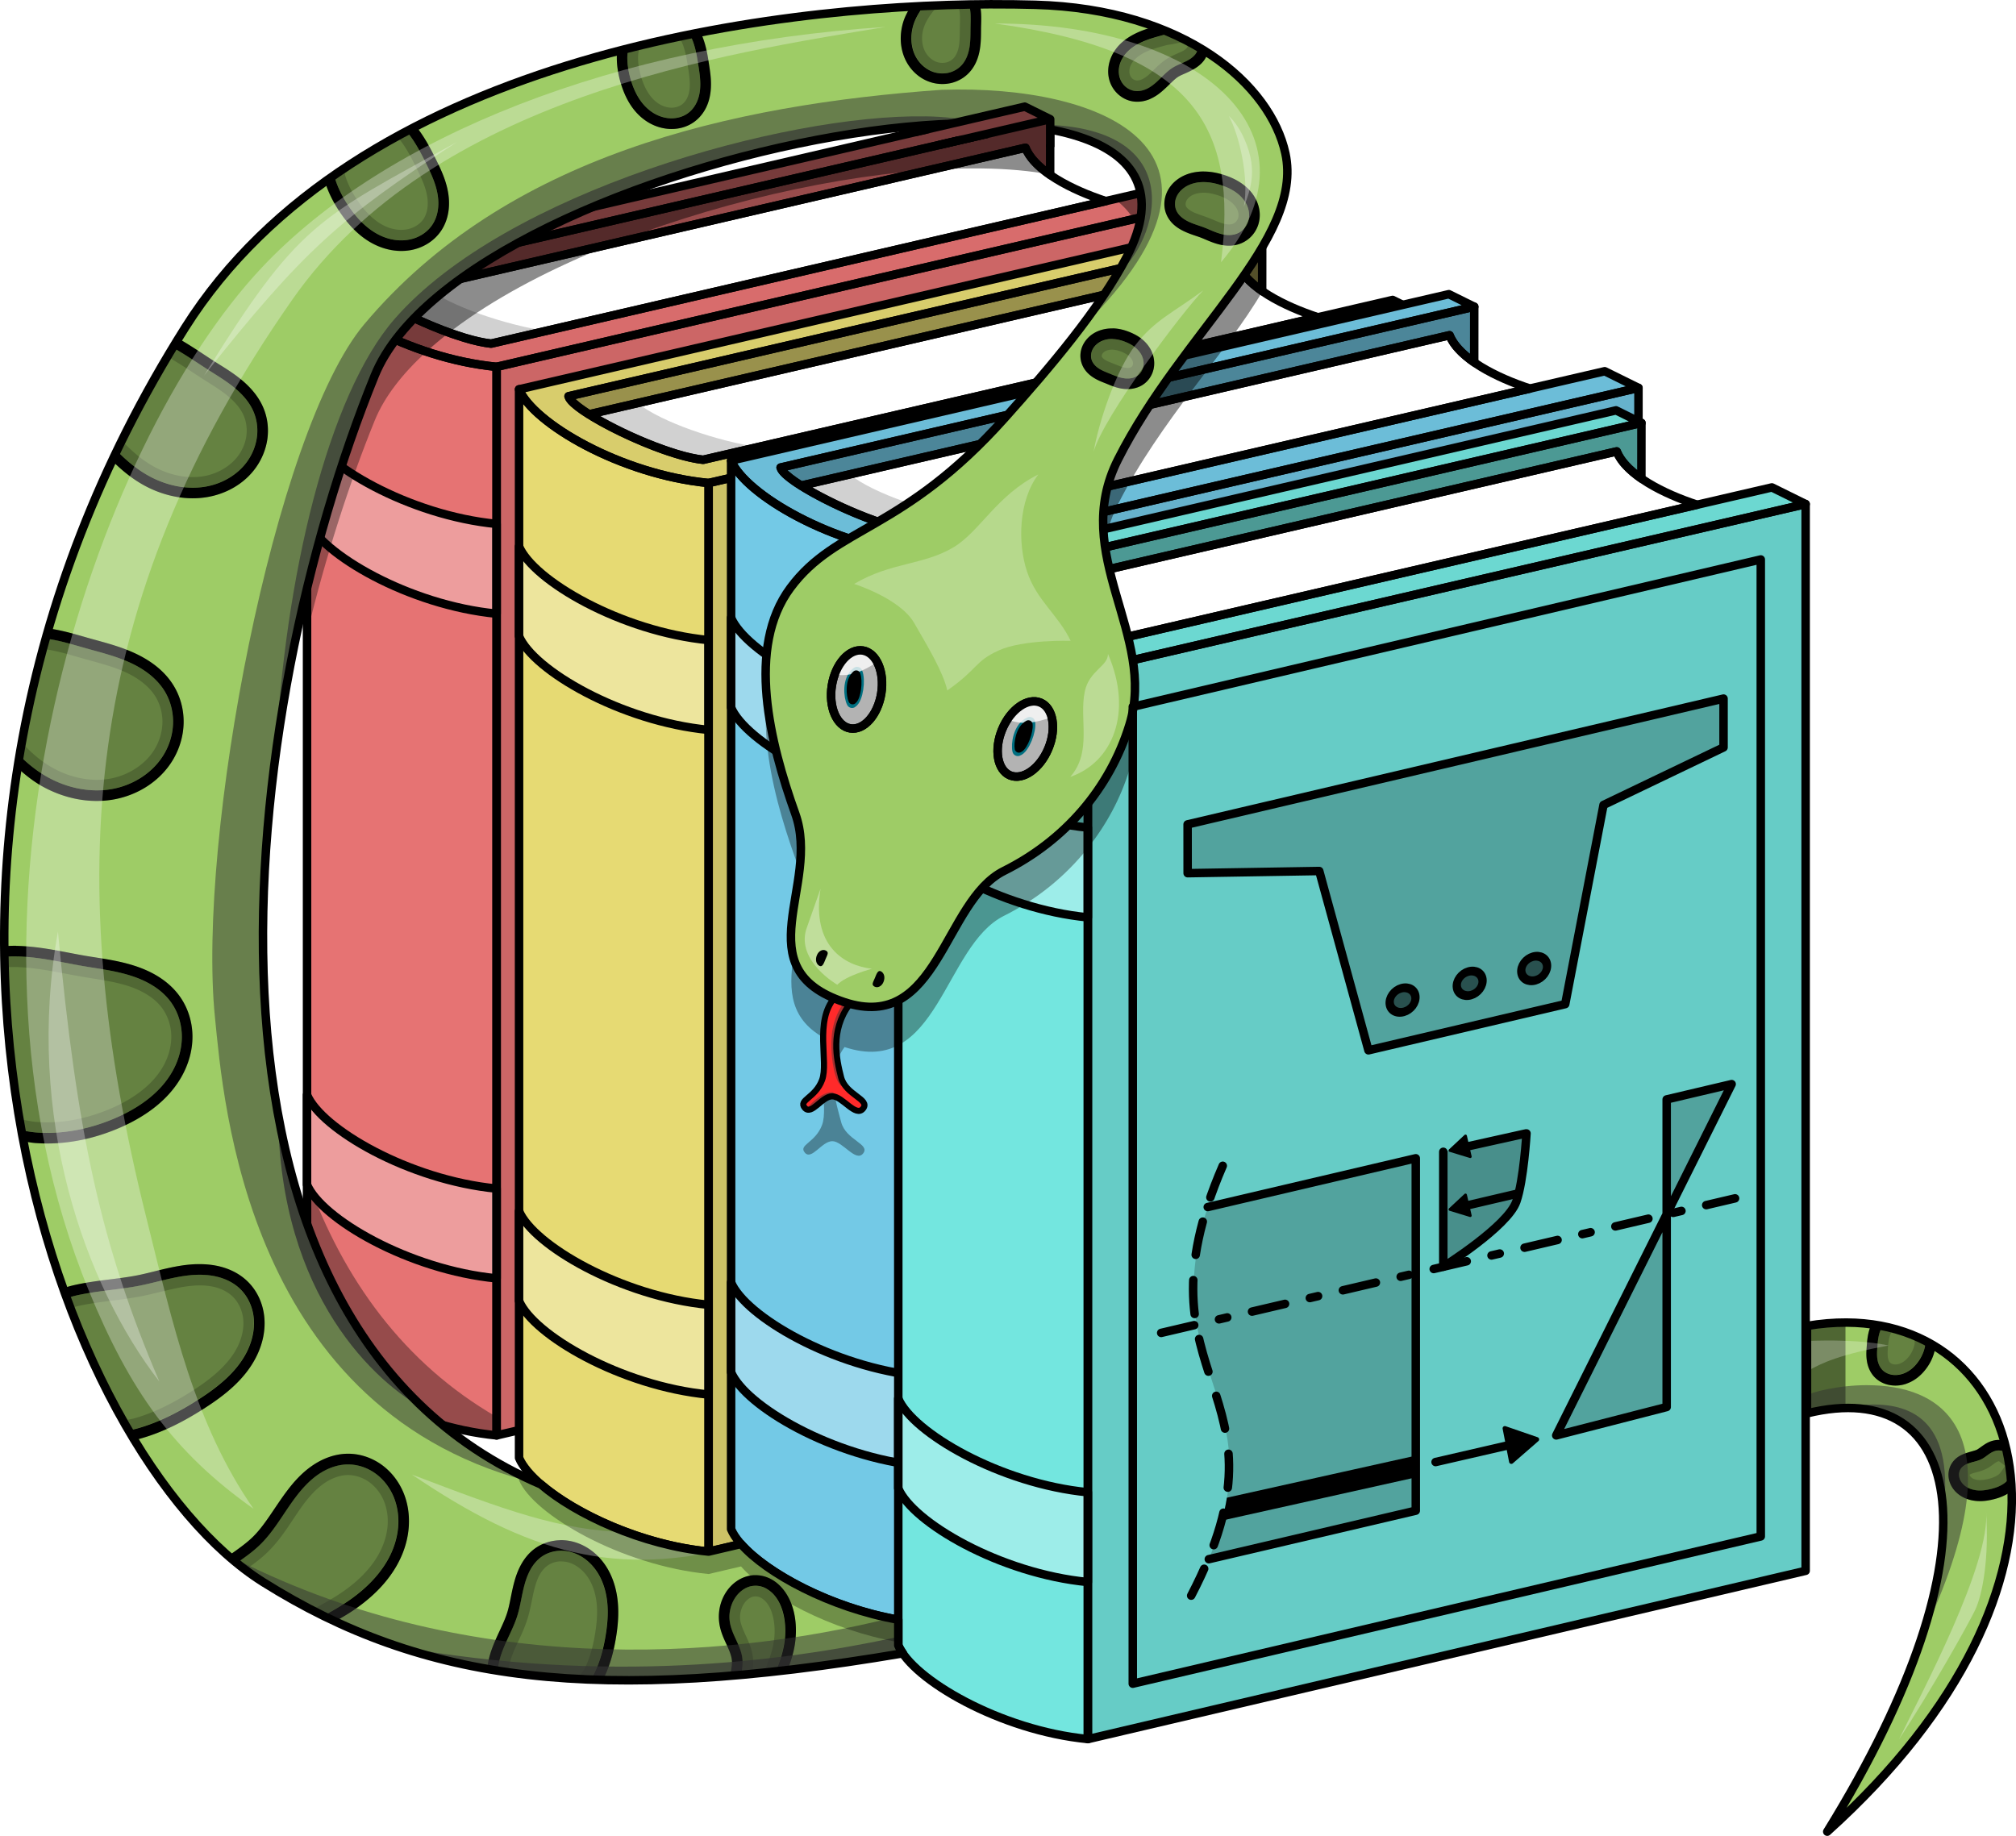 <?xml version="1.0" encoding="UTF-8" standalone="no"?>
<!-- Created with Inkscape (http://www.inkscape.org/) -->

<svg
   width="47.536mm"
   height="43.293mm"
   viewBox="0 0 47.536 43.293"
   version="1.1"
   id="svg1"
   xml:space="preserve"
   inkscape:version="1.3.2 (091e20e, 2023-11-25)"
   sodipodi:docname="drawing.svg"
   inkscape:export-filename="drawing.png"
   inkscape:export-xdpi="900"
   inkscape:export-ydpi="900"
   xmlns:inkscape="http://www.inkscape.org/namespaces/inkscape"
   xmlns:sodipodi="http://sodipodi.sourceforge.net/DTD/sodipodi-0.dtd"
   xmlns="http://www.w3.org/2000/svg"
   xmlns:svg="http://www.w3.org/2000/svg"><sodipodi:namedview
     id="namedview1"
     pagecolor="#ffffff"
     bordercolor="#000000"
     borderopacity="0.25"
     inkscape:showpageshadow="2"
     inkscape:pageopacity="0.0"
     inkscape:pagecheckerboard="0"
     inkscape:deskcolor="#d1d1d1"
     inkscape:document-units="mm"
     showguides="false"
     inkscape:zoom="2.5855841"
     inkscape:cx="1826.2798"
     inkscape:cy="716.27915"
     inkscape:window-width="1680"
     inkscape:window-height="997"
     inkscape:window-x="0"
     inkscape:window-y="25"
     inkscape:window-maximized="0"
     inkscape:current-layer="layer1" /><defs
     id="defs1"><marker
       style="overflow:visible"
       id="marker83"
       refX="0"
       refY="0"
       orient="-11"
       inkscape:stockid="Triangle arrow"
       markerWidth="0.8"
       markerHeight="0.8"
       viewBox="0 0 1 1"
       inkscape:isstock="true"
       inkscape:collect="always"
       preserveAspectRatio="xMidYMid"><path
         transform="scale(0.5)"
         style="fill:context-stroke;fill-rule:evenodd;stroke:context-stroke;stroke-width:1pt"
         d="M 5.77,0 -2.88,5 V -5 Z"
         id="path83" /></marker><marker
       style="overflow:visible"
       id="Triangle"
       refX="0"
       refY="0"
       orient="47"
       inkscape:stockid="Triangle arrow"
       markerWidth="0.5"
       markerHeight="0.5"
       viewBox="0 0 1 1"
       inkscape:isstock="true"
       inkscape:collect="always"
       preserveAspectRatio="xMidYMid"><path
         transform="scale(0.5)"
         style="fill:context-stroke;fill-rule:evenodd;stroke:context-stroke;stroke-width:1pt"
         d="M 5.77,0 -2.88,5 V -5 Z"
         id="path135" /></marker><filter
       inkscape:collect="always"
       style="color-interpolation-filters:sRGB"
       id="filter2125"
       x="-0.015"
       y="-0.043"
       width="1.029"
       height="1.087"><feGaussianBlur
         inkscape:collect="always"
         stdDeviation="0.024"
         id="feGaussianBlur2125" /></filter><filter
       inkscape:collect="always"
       style="color-interpolation-filters:sRGB"
       id="filter2126"
       x="-0.015"
       y="-0.043"
       width="1.029"
       height="1.087"><feGaussianBlur
         inkscape:collect="always"
         stdDeviation="0.024"
         id="feGaussianBlur2126" /></filter><filter
       inkscape:collect="always"
       style="color-interpolation-filters:sRGB"
       id="filter2127"
       x="-0.015"
       y="-0.043"
       width="1.029"
       height="1.087"><feGaussianBlur
         inkscape:collect="always"
         stdDeviation="0.024"
         id="feGaussianBlur2127" /></filter><filter
       inkscape:collect="always"
       style="color-interpolation-filters:sRGB"
       id="filter2137"
       x="-0.004"
       y="-0.005"
       width="1.008"
       height="1.009"><feGaussianBlur
         inkscape:collect="always"
         stdDeviation="0.061"
         id="feGaussianBlur2137" /></filter><filter
       inkscape:collect="always"
       style="color-interpolation-filters:sRGB"
       id="filter2138"
       x="-0.003"
       y="-0.007"
       width="1.006"
       height="1.014"><feGaussianBlur
         inkscape:collect="always"
         stdDeviation="0.012"
         id="feGaussianBlur2138" /></filter></defs><g
     inkscape:label="Layer 1"
     inkscape:groupmode="layer"
     id="layer1"
     transform="translate(-464.167,-163.848)"><g
       id="g198"
       inkscape:export-filename="Logo.svg"
       inkscape:export-xdpi="900"
       inkscape:export-ydpi="900"><g
         id="g2154"
         transform="translate(144.08,73.147)"
         inkscape:export-filename="./figLight2.png"
         inkscape:export-xdpi="900"
         inkscape:export-ydpi="900"><path
           id="path2145"
           style="fill:#ff7f7f;fill-opacity:1;stroke:none;stroke-width:0.2;stroke-linecap:butt;stroke-linejoin:round;stroke-dasharray:none;stroke-opacity:1"
           d="m 344.267,94.186 c 0.094,0.236 0.31,0.449 0.583,0.639 v -1.312 l -0.599,-0.296 -16.925,3.925 v 25.199 c 0.334,0.801 2.4,2.01 4.471,2.211 l 16.925,-3.969 V 95.427 l -0.796,-0.393 -16.259,3.77 c -0.716,-0.074 -1.992,-0.632 -2.688,-1.072 z"
           sodipodi:nodetypes="ccccccccccccc" /><path
           id="path2146"
           style="fill:#ffffff;fill-opacity:1;stroke:#000000;stroke-width:0.2;stroke-linecap:butt;stroke-linejoin:round;stroke-dasharray:none"
           d="m 344.267,94.186 -15.287,3.546 c 0.696,0.44 1.972,0.998 2.688,1.072 l 14.493,-3.361 c -0.795,-0.261 -1.67,-0.701 -1.893,-1.257 z"
           sodipodi:nodetypes="ccccc" /><g
           id="g2153"
           transform="translate(20.018,1.714)"><path
             id="path2147"
             style="opacity:1;mix-blend-mode:normal;fill:#000000;fill-opacity:0.183;stroke:none;stroke-width:0.2;stroke-linecap:butt;stroke-linejoin:round;stroke-dasharray:none;stroke-opacity:1;filter:url(#filter2127)"
             d="m 310.104,95.752 -1.142,0.265 c 0.696,0.44 1.972,0.998 2.688,1.072 l 1.291,-0.299 c -0.922,-0.134 -2.277,-0.583 -2.837,-1.038 z" /><path
             id="path2148"
             style="fill:#000000;fill-opacity:0.4;stroke:#000000;stroke-width:0.2;stroke-linecap:butt;stroke-linejoin:round;stroke-dasharray:none;stroke-opacity:1"
             d="m 324.832,91.798 -16.356,3.793 c 0.006,0.024 0.022,0.052 0.046,0.082 0.002,0.003 0.006,0.007 0.009,0.01 0.078,0.092 0.232,0.208 0.43,0.334 l 15.287,-3.546 c 0.094,0.236 0.31,0.449 0.583,0.639 z" /><path
             style="opacity:1;fill:#000000;fill-opacity:0.153;stroke:#000000;stroke-width:0.2;stroke-linecap:butt;stroke-linejoin:round;stroke-dasharray:none"
             d="m 328.704,93.713 -0.796,-0.393 -16.259,3.77 c -0.995,-0.103 -3.092,-1.144 -3.173,-1.498 l 16.356,-3.793 -0.599,-0.296 -16.925,3.925 c 0.334,0.801 2.4,2.01 4.471,2.21 z"
             id="path2149"
             sodipodi:nodetypes="ccccccccc" /><path
             style="opacity:1;fill:#000000;fill-opacity:0.098;stroke:#000000;stroke-width:0.2;stroke-linecap:butt;stroke-linejoin:round;stroke-dasharray:none"
             d="m 307.309,95.427 c 0.334,0.801 2.4,2.01 4.471,2.21 v 25.199 c -2.07,-0.2 -4.137,-1.409 -4.471,-2.21 z"
             id="path2150"
             sodipodi:nodetypes="ccccc" /><path
             style="opacity:1;fill:#ffffff;fill-opacity:0.298;stroke:#000000;stroke-width:0.2;stroke-linecap:butt;stroke-linejoin:round;stroke-dasharray:none"
             d="m 311.779,101.342 c -2.07,-0.2 -4.137,-1.409 -4.471,-2.21 v 2.117 c 0.334,0.801 2.4,2.01 4.471,2.21 z"
             id="path2151"
             sodipodi:nodetypes="ccccc" /><path
             style="fill:#000000;fill-opacity:0.2;stroke:#000000;stroke-width:0.2;stroke-linecap:butt;stroke-linejoin:round;stroke-dasharray:none;stroke-opacity:1"
             d="m 311.779,97.637 16.925,-3.925 -2.1e-4,25.155 -16.925,3.969 z"
             id="path2152"
             sodipodi:nodetypes="ccccc" /><path
             style="opacity:1;fill:#ffffff;fill-opacity:0.298;stroke:#000000;stroke-width:0.2;stroke-linecap:butt;stroke-linejoin:round;stroke-dasharray:none"
             d="m 311.779,117.016 c -2.07,-0.2 -4.137,-1.409 -4.471,-2.21 v 2.117 c 0.334,0.801 2.4,2.01 4.471,2.21 z"
             id="path2153"
             sodipodi:nodetypes="ccccc" /></g></g><g
         id="g2163"
         transform="translate(208.562,77.14)"><path
           id="path2154"
           style="fill:#fff27f;fill-opacity:1;stroke:none;stroke-width:0.2;stroke-linecap:butt;stroke-linejoin:round;stroke-dasharray:none;stroke-opacity:1"
           d="m 284.785,92.932 c 0.094,0.236 0.31,0.449 0.583,0.639 v -1.312 l -0.599,-0.296 -16.925,3.925 v 25.199 c 0.334,0.801 2.4,2.01 4.471,2.211 L 289.24,119.328 V 94.173 l -0.796,-0.393 -16.259,3.77 c -0.716,-0.074 -1.992,-0.632 -2.688,-1.072 z"
           sodipodi:nodetypes="ccccccccccccc" /><path
           id="path2155"
           style="fill:#ffffff;fill-opacity:1;stroke:#000000;stroke-width:0.2;stroke-linecap:butt;stroke-linejoin:round;stroke-dasharray:none"
           d="m 284.785,92.932 -15.287,3.546 c 0.696,0.44 1.972,0.998 2.688,1.072 l 14.493,-3.361 c -0.795,-0.261 -1.67,-0.701 -1.893,-1.257 z"
           sodipodi:nodetypes="ccccc" /><g
           id="g2162"
           transform="translate(-39.465,0.461)"><path
             id="path2156"
             style="opacity:1;fill:#000000;fill-opacity:0.183;stroke:none;stroke-width:0.2;stroke-linecap:butt;stroke-linejoin:round;stroke-dasharray:none;stroke-opacity:1;filter:url(#filter2126)"
             d="m 310.104,95.752 -1.142,0.265 c 0.696,0.44 1.972,0.998 2.688,1.072 l 1.291,-0.299 c -0.922,-0.134 -2.277,-0.583 -2.837,-1.038 z" /><path
             id="path2157"
             style="fill:#000000;fill-opacity:0.4;stroke:#000000;stroke-width:0.2;stroke-linecap:butt;stroke-linejoin:round;stroke-dasharray:none;stroke-opacity:1"
             d="m 324.832,91.798 -16.356,3.793 c 0.006,0.024 0.022,0.052 0.046,0.082 0.002,0.003 0.006,0.007 0.009,0.01 0.078,0.092 0.232,0.208 0.43,0.334 l 15.287,-3.546 c 0.094,0.236 0.31,0.449 0.583,0.639 z" /><path
             style="opacity:1;fill:#000000;fill-opacity:0.153;stroke:#000000;stroke-width:0.2;stroke-linecap:butt;stroke-linejoin:round;stroke-dasharray:none"
             d="m 328.704,93.713 -0.796,-0.393 -16.259,3.77 c -0.995,-0.103 -3.092,-1.144 -3.173,-1.498 l 16.356,-3.793 -0.599,-0.296 -16.925,3.925 c 0.334,0.801 2.4,2.01 4.471,2.21 z"
             id="path2158"
             sodipodi:nodetypes="ccccccccc" /><path
             style="opacity:1;fill:#000000;fill-opacity:0.098;stroke:#000000;stroke-width:0.2;stroke-linecap:butt;stroke-linejoin:round;stroke-dasharray:none"
             d="m 307.309,95.427 c 0.334,0.801 2.4,2.01 4.471,2.21 v 25.199 c -2.07,-0.2 -4.137,-1.409 -4.471,-2.21 z"
             id="path2159"
             sodipodi:nodetypes="ccccc" /><path
             style="opacity:1;fill:#ffffff;fill-opacity:0.298;stroke:#000000;stroke-width:0.2;stroke-linecap:butt;stroke-linejoin:round;stroke-dasharray:none"
             d="m 311.779,101.342 c -2.07,-0.2 -4.137,-1.409 -4.471,-2.21 v 2.117 c 0.334,0.801 2.4,2.01 4.471,2.21 z"
             id="path2160"
             sodipodi:nodetypes="ccccc" /><path
             style="fill:#000000;fill-opacity:0.2;stroke:#000000;stroke-width:0.2;stroke-linecap:butt;stroke-linejoin:round;stroke-dasharray:none;stroke-opacity:1"
             d="m 311.779,97.637 16.925,-3.925 V 118.868 l -16.925,3.969 z"
             id="path2161"
             sodipodi:nodetypes="ccccc" /><path
             style="opacity:1;fill:#ffffff;fill-opacity:0.298;stroke:#000000;stroke-width:0.2;stroke-linecap:butt;stroke-linejoin:round;stroke-dasharray:none"
             d="m 311.779,117.016 c -2.07,-0.2 -4.137,-1.409 -4.471,-2.21 v 2.117 c 0.334,0.801 2.4,2.01 4.471,2.21 z"
             id="path2162"
             sodipodi:nodetypes="ccccc" /></g></g><g
         id="g2172"
         transform="translate(128.828,60.072)"><path
           id="path2163"
           style="fill:#7fdfff;fill-opacity:1;stroke:none;stroke-width:0.2;stroke-linecap:butt;stroke-linejoin:round;stroke-dasharray:none;stroke-opacity:1"
           d="m 369.519,111.682 c 0.094,0.236 0.31,0.449 0.583,0.639 v -1.312 l -0.599,-0.296 -16.925,3.925 v 25.199 c 0.334,0.801 2.4,2.01 4.471,2.211 l 16.925,-3.969 v -25.155 l -0.796,-0.393 -16.259,3.77 c -0.716,-0.074 -1.992,-0.632 -2.688,-1.072 z"
           sodipodi:nodetypes="ccccccccccccc" /><path
           id="path2164"
           style="fill:#ffffff;fill-opacity:1;stroke:#000000;stroke-width:0.2;stroke-linecap:butt;stroke-linejoin:round;stroke-dasharray:none"
           d="m 369.519,111.682 -15.287,3.546 c 0.696,0.44 1.972,0.998 2.688,1.072 l 14.493,-3.361 c -0.795,-0.261 -1.67,-0.701 -1.893,-1.257 z"
           sodipodi:nodetypes="ccccc" /><g
           id="g2171"
           transform="translate(45.269,19.21)"><path
             id="path2165"
             style="opacity:1;fill:#000000;fill-opacity:0.183;stroke:none;stroke-width:0.2;stroke-linecap:butt;stroke-linejoin:round;stroke-dasharray:none;stroke-opacity:1;filter:url(#filter2125)"
             d="m 310.104,95.752 -1.142,0.265 c 0.696,0.44 1.972,0.998 2.688,1.072 l 1.291,-0.299 c -0.922,-0.134 -2.277,-0.583 -2.837,-1.038 z" /><path
             id="path2166"
             style="fill:#000000;fill-opacity:0.4;stroke:#000000;stroke-width:0.2;stroke-linecap:butt;stroke-linejoin:round;stroke-dasharray:none;stroke-opacity:1"
             d="m 324.832,91.798 -16.356,3.793 c 0.006,0.024 0.022,0.052 0.046,0.082 0.002,0.003 0.006,0.007 0.009,0.01 0.078,0.092 0.232,0.208 0.43,0.334 l 15.287,-3.546 c 0.094,0.236 0.31,0.449 0.583,0.639 z" /><path
             style="opacity:1;fill:#000000;fill-opacity:0.153;stroke:#000000;stroke-width:0.2;stroke-linecap:butt;stroke-linejoin:round;stroke-dasharray:none"
             d="m 328.704,93.713 -0.796,-0.393 -16.259,3.77 c -0.995,-0.103 -3.092,-1.144 -3.173,-1.498 l 16.356,-3.793 -0.599,-0.296 -16.925,3.925 c 0.334,0.801 2.4,2.01 4.471,2.21 z"
             id="path2167"
             sodipodi:nodetypes="ccccccccc" /><path
             style="opacity:1;fill:#000000;fill-opacity:0.098;stroke:#000000;stroke-width:0.2;stroke-linecap:butt;stroke-linejoin:round;stroke-dasharray:none"
             d="m 307.309,95.427 c 0.334,0.801 2.4,2.01 4.471,2.21 v 25.199 c -2.07,-0.2 -4.137,-1.409 -4.471,-2.21 z"
             id="path2168"
             sodipodi:nodetypes="ccccc" /><path
             style="opacity:1;fill:#ffffff;fill-opacity:0.298;stroke:#000000;stroke-width:0.2;stroke-linecap:butt;stroke-linejoin:round;stroke-dasharray:none"
             d="m 311.779,101.342 c -2.07,-0.2 -4.137,-1.409 -4.471,-2.21 v 2.117 c 0.334,0.801 2.4,2.01 4.471,2.21 z"
             id="path2169"
             sodipodi:nodetypes="ccccc" /><path
             style="fill:#000000;fill-opacity:0.2;stroke:#000000;stroke-width:0.2;stroke-linecap:butt;stroke-linejoin:round;stroke-dasharray:none;stroke-opacity:1"
             d="m 311.779,97.637 16.925,-3.925 V 118.868 l -16.925,3.969 z"
             id="path2170"
             sodipodi:nodetypes="ccccc" /><path
             style="opacity:1;fill:#ffffff;fill-opacity:0.298;stroke:#000000;stroke-width:0.2;stroke-linecap:butt;stroke-linejoin:round;stroke-dasharray:none"
             d="m 311.779,117.016 c -2.07,-0.2 -4.137,-1.409 -4.471,-2.21 v 2.117 c 0.334,0.801 2.4,2.01 4.471,2.21 z"
             id="path2171"
             sodipodi:nodetypes="ccccc" /></g></g><g
         id="g2181"
         transform="translate(185.754,81.561)"><path
           id="path2172"
           style="fill:#7ffff7;fill-opacity:1;stroke:none;stroke-width:0.2;stroke-linecap:butt;stroke-linejoin:round;stroke-dasharray:none;stroke-opacity:1"
           d="m 316.535,92.932 c 0.094,0.236 0.31,0.449 0.583,0.639 v -1.312 l -0.599,-0.296 -16.925,3.925 v 25.199 c 0.334,0.801 2.4,2.01 4.471,2.211 l 16.925,-3.969 V 94.173 l -0.796,-0.393 -16.259,3.77 c -0.716,-0.074 -1.992,-0.632 -2.688,-1.072 z"
           sodipodi:nodetypes="ccccccccccccc" /><path
           id="path2173"
           style="fill:#ffffff;fill-opacity:1;stroke:#000000;stroke-width:0.2;stroke-linecap:butt;stroke-linejoin:round;stroke-dasharray:none"
           d="m 316.535,92.932 -15.287,3.546 c 0.696,0.44 1.972,0.998 2.688,1.072 l 14.493,-3.361 c -0.795,-0.261 -1.67,-0.701 -1.893,-1.257 z"
           sodipodi:nodetypes="ccccc" /><g
           id="g2180"
           transform="translate(-7.715,0.461)"><path
             id="path2174"
             style="opacity:1;fill:#000000;fill-opacity:0.183;stroke:none;stroke-width:0.2;stroke-linecap:butt;stroke-linejoin:round;stroke-dasharray:none;stroke-opacity:1"
             d="m 310.104,95.752 -1.142,0.265 c 0.696,0.44 1.972,0.998 2.688,1.072 l 1.291,-0.299 c -0.922,-0.134 -2.277,-0.583 -2.837,-1.038 z" /><path
             id="path2175"
             style="fill:#000000;fill-opacity:0.4;stroke:#000000;stroke-width:0.2;stroke-linecap:butt;stroke-linejoin:round;stroke-dasharray:none;stroke-opacity:1"
             d="m 324.832,91.798 -16.356,3.793 c 0.006,0.024 0.022,0.052 0.046,0.082 0.002,0.003 0.006,0.007 0.009,0.01 0.078,0.092 0.232,0.208 0.43,0.334 l 15.287,-3.546 c 0.094,0.236 0.31,0.449 0.583,0.639 z" /><path
             style="opacity:1;fill:#000000;fill-opacity:0.153;stroke:#000000;stroke-width:0.2;stroke-linecap:butt;stroke-linejoin:round;stroke-dasharray:none"
             d="m 328.704,93.713 -0.796,-0.393 -16.259,3.77 c -0.995,-0.103 -3.092,-1.144 -3.173,-1.498 l 16.356,-3.793 -0.599,-0.296 -16.925,3.925 c 0.334,0.801 2.4,2.01 4.471,2.21 z"
             id="path2176"
             sodipodi:nodetypes="ccccccccc" /><path
             style="opacity:1;fill:#000000;fill-opacity:0.098;stroke:#000000;stroke-width:0.2;stroke-linecap:butt;stroke-linejoin:round;stroke-dasharray:none"
             d="m 307.309,95.427 c 0.334,0.801 2.4,2.01 4.471,2.21 v 25.199 c -2.07,-0.2 -4.137,-1.409 -4.471,-2.21 z"
             id="path2177"
             sodipodi:nodetypes="ccccc" /><path
             style="opacity:1;fill:#ffffff;fill-opacity:0.298;stroke:#000000;stroke-width:0.2;stroke-linecap:butt;stroke-linejoin:round;stroke-dasharray:none"
             d="m 311.779,101.342 c -2.07,-0.2 -4.137,-1.409 -4.471,-2.21 v 2.117 c 0.334,0.801 2.4,2.01 4.471,2.21 z"
             id="path2178"
             sodipodi:nodetypes="ccccc" /><path
             style="fill:#000000;fill-opacity:0.2;stroke:#000000;stroke-width:0.2;stroke-linecap:butt;stroke-linejoin:round;stroke-dasharray:none;stroke-opacity:1"
             d="m 311.779,97.637 16.925,-3.925 V 118.868 l -16.925,3.969 z"
             id="path2179"
             sodipodi:nodetypes="ccccc" /><path
             style="opacity:1;fill:#ffffff;fill-opacity:0.298;stroke:#000000;stroke-width:0.2;stroke-linecap:butt;stroke-linejoin:round;stroke-dasharray:none"
             d="m 311.779,117.016 c -2.07,-0.2 -4.137,-1.409 -4.471,-2.21 v 2.117 c 0.334,0.801 2.4,2.01 4.471,2.21 z"
             id="path2180"
             sodipodi:nodetypes="ccccc" /></g></g><g
         id="g2186"
         style="mix-blend-mode:normal;filter:url(#filter2137)"
         transform="translate(121.708,42.333)"><path
           id="path2181"
           style="mix-blend-mode:normal;fill:#000000;fill-opacity:0.45;stroke:none;stroke-width:0.2;stroke-linecap:butt;stroke-linejoin:round;stroke-dasharray:none"
           d="m 367.221,124.326 -0.598,-0.296 -16.925,3.925 c 0.243,0.584 1.409,1.379 2.822,1.848 3.182,-2.916 10.9,-4.878 14.696,-4.173 z m 3.076,1.521 -1.557,0.361 c 0.692,0.508 0.872,1.297 0.288,2.421 -0.643,1.236 -1.819,2.619 -2.876,3.801 -0.923,1.032 -1.718,1.644 -2.411,2.09 0.142,0.023 0.284,0.052 0.427,0.066 v 1.167 c 0.814,0.693 2.376,1.42 3.941,1.572 l 0.823,-0.191 c -0.342,-1.197 -0.785,-2.396 -0.113,-3.726 0.994,-1.969 2.565,-3.576 3.409,-5.026 -0.002,-0.002 -0.005,-0.003 -0.008,-0.005 v -1.312 l -0.599,-0.296 -0.529,0.122 v -0.652 h -10e-4 z"
           sodipodi:nodetypes="ccccccccsscccccscccccccc" /><path
           id="path2182"
           style="mix-blend-mode:normal;fill:#000000;fill-opacity:0.35;stroke:none;stroke-width:0.2;stroke-linecap:butt;stroke-linejoin:round;stroke-dasharray:none"
           d="m 362.369,146.205 c 2.22,0.739 2.337,-2.382 3.764,-3.094 0.783,-0.39 1.452,-0.938 1.978,-1.599 v -4.186 c -1.566,-0.152 -3.128,-0.879 -3.941,-1.572 v -1.167 c -0.147,-0.014 -0.293,-0.035 -0.44,-0.059 l -2e-5,-2.2e-4 c -1.115,0.717 -1.963,1.005 -2.633,1.909 -1.043,1.406 -0.484,3.648 0.118,5.329 0.58,1.619 -1.069,3.501 0.918,4.342 -0.471,0.557 -0.132,1.506 -0.289,1.932 -0.158,0.428 -0.567,0.47 -0.407,0.657 0.159,0.187 0.398,-0.268 0.645,-0.271 0.247,-0.003 0.556,0.509 0.73,0.288 0.174,-0.221 -0.411,-0.314 -0.519,-0.738 -0.108,-0.425 -0.374,-1.152 0.081,-1.771"
           sodipodi:nodetypes="csccccccsscsscssc" /><path
           id="path2183"
           style="mix-blend-mode:normal;fill:#000000;fill-opacity:0.35;stroke:none;stroke-width:0.2;stroke-linecap:butt;stroke-linejoin:round;stroke-dasharray:none"
           d="m 349.698,149.306 v 3.847 c 0.334,0.801 2.401,2.01 4.471,2.211 v -0.435 c -2.19,-1.267 -3.621,-3.251 -4.471,-5.623 z"
           sodipodi:nodetypes="ccccc" /><path
           id="path2184"
           style="mix-blend-mode:normal;fill:#000000;fill-opacity:0.35;stroke:none;stroke-width:0.2;stroke-linejoin:round;stroke-dasharray:none"
           d="m 349.698,127.955 v 8.499 c 0.444,-1.834 0.997,-3.547 1.596,-5.021 0.23,-0.567 0.66,-1.111 1.223,-1.627 -1.413,-0.469 -2.576,-1.267 -2.819,-1.85 z"
           sodipodi:nodetypes="ccscc" /><path
           id="path2185"
           style="mix-blend-mode:normal;fill:#000000;fill-opacity:0.4;stroke:none;stroke-width:0.2;stroke-linecap:butt;stroke-linejoin:round;stroke-dasharray:none;stroke-opacity:1"
           d="m 368.933,137.135 -0.823,0.191 v 4.186 c 0.433,-0.544 0.771,-1.164 0.981,-1.849 0.268,-0.87 0.079,-1.698 -0.158,-2.528 z" /><path
           id="path2186"
           style="mix-blend-mode:normal;fill:#000000;fill-opacity:0.5;stroke:none;stroke-width:0.2;stroke-linecap:butt;stroke-linejoin:round;stroke-dasharray:none;stroke-opacity:1"
           d="m 385.973,152.704 c -0.291,3.3e-4 -0.594,0.025 -0.908,0.078 v 2.062 c 0.328,-0.08 0.625,-0.108 0.908,-0.113 z" /></g><path
         style="fill:#ff2a2a;fill-opacity:1;stroke:none;stroke-width:0.144;stroke-linecap:round;stroke-linejoin:round;stroke-dasharray:none;stroke-opacity:1"
         d="m 483.845,187.376 c -0.48,0.556 -0.137,1.512 -0.294,1.939 -0.158,0.428 -0.567,0.47 -0.408,0.657 0.159,0.187 0.398,-0.268 0.645,-0.271 0.247,-0.003 0.556,0.509 0.73,0.288 0.174,-0.221 -0.411,-0.314 -0.519,-0.738 -0.108,-0.425 -0.258,-1.096 0.197,-1.716"
         id="path2188"
         sodipodi:nodetypes="czzzzzc" /><path
         id="path2189"
         style="fill:#9ecc66;fill-opacity:1;stroke:none;stroke-width:0.2;stroke-linejoin:round;stroke-dasharray:none"
         d="m 487.56,163.948 c -5.371,0.017 -15.037,1.303 -19.029,7.628 -8.164,12.935 -2.933,26.588 1.847,29.585 3.766,2.362 7.848,2.901 15.079,1.675 -0.044,-0.065 -0.083,-0.128 -0.109,-0.189 v -0.604 c -1.599,-0.282 -3.104,-1.096 -3.708,-1.785 l -0.763,0.179 c -1.574,-0.152 -3.144,-0.887 -3.954,-1.583 -8.993,-3.85 -7.095,-18.343 -3.921,-26.147 2.152,-5.29 20.859,-8.808 17.734,-2.803 -0.643,1.236 -1.819,2.619 -2.876,3.801 -2.416,2.702 -3.968,2.539 -5.057,4.007 -1.043,1.406 -0.484,3.648 0.118,5.329 0.602,1.681 -1.213,3.651 1.155,4.439 2.22,0.739 2.337,-2.382 3.764,-3.094 1.427,-0.712 2.492,-1.931 2.959,-3.448 0.654,-2.125 -1.409,-4.002 -0.271,-6.254 1.518,-3.006 4.393,-5.172 3.948,-7.219 -0.351,-1.615 -2.359,-3.406 -5.902,-3.504 -0.317,-0.009 -0.656,-0.013 -1.014,-0.012 z m 20.146,31.088 c -0.298,-10e-4 -0.609,0.024 -0.931,0.079 v 2.062 c 3.714,-0.91 4.634,3.138 0.477,9.864 6.501,-5.846 4.925,-11.984 0.454,-12.005 z" /><g
         id="g2192"
         transform="translate(448.204,24.871)"><ellipse
           style="fill:#b3b3b3;fill-opacity:1;stroke:#000000;stroke-width:0.2;stroke-linecap:round;stroke-linejoin:round;stroke-dasharray:none;stroke-opacity:1"
           id="ellipse2189"
           cx="60.437"
           cy="147.489"
           rx="0.59"
           ry="0.93"
           transform="rotate(9.17)" /><path
           style="fill:#007cff;fill-opacity:1;stroke:#006f80;stroke-width:0.256;stroke-linecap:round;stroke-linejoin:round;stroke-dasharray:none;stroke-opacity:1"
           d="m 36.054,155.544 c -0.068,-0.126 -0.115,-0.543 0.117,-0.714 0.078,0.175 0.016,0.633 -0.117,0.714 z"
           id="path2190"
           sodipodi:nodetypes="ccc" /><path
           id="path2191"
           style="opacity:0.785;fill:#ffffff;fill-opacity:1;stroke:none;stroke-width:0.2;stroke-linecap:round;stroke-linejoin:round;stroke-dasharray:none;stroke-opacity:1"
           d="m 36.23,154.313 c -0.266,0.012 -0.479,0.17 -0.583,0.568 0.343,0.068 0.678,-0.077 0.997,-0.292 -0.08,-0.121 -0.219,-0.253 -0.337,-0.272 -0.025,-0.004 -0.051,-0.005 -0.077,-0.004 z"
           sodipodi:nodetypes="cccccc" /><path
           style="fill:#b3b3b3;fill-opacity:1;stroke:#000000;stroke-width:0.2;stroke-linecap:round;stroke-linejoin:round;stroke-dasharray:none;stroke-opacity:1"
           d="m 36.067,155.487 c -0.049,-0.106 -0.084,-0.456 0.085,-0.601 0.057,0.147 0.012,0.532 -0.085,0.601 z"
           id="path2192"
           sodipodi:nodetypes="ccc" /><ellipse
           style="fill:none;fill-opacity:1;stroke:#000000;stroke-width:0.2;stroke-linecap:round;stroke-linejoin:round;stroke-dasharray:none;stroke-opacity:1"
           id="ellipse2192"
           cx="60.437"
           cy="147.489"
           rx="0.59"
           ry="0.93"
           transform="rotate(9.17)" /></g><g
         id="g2195"
         transform="rotate(13.491,152.176,2079.773)"><ellipse
           style="fill:#b3b3b3;fill-opacity:1;stroke:#000000;stroke-width:0.2;stroke-linecap:round;stroke-linejoin:round;stroke-dasharray:none;stroke-opacity:1"
           id="ellipse2193"
           cx="60.437"
           cy="147.489"
           rx="0.59"
           ry="0.93"
           transform="rotate(9.17)" /><path
           style="fill:#00ff00;fill-opacity:1;stroke:#006f80;stroke-width:0.256;stroke-linecap:round;stroke-linejoin:round;stroke-dasharray:none;stroke-opacity:1"
           d="m 36.054,155.544 c -0.068,-0.126 -0.115,-0.543 0.117,-0.714 0.078,0.175 0.016,0.633 -0.117,0.714 z"
           id="path2193"
           sodipodi:nodetypes="ccc" /><path
           id="path2194"
           style="opacity:0.785;fill:#ffffff;fill-opacity:1;stroke:none;stroke-width:0.2;stroke-linecap:round;stroke-linejoin:round;stroke-dasharray:none;stroke-opacity:1"
           d="m 36.23,154.313 c -0.266,0.012 -0.479,0.17 -0.583,0.568 0.343,0.068 0.678,-0.077 0.997,-0.292 -0.08,-0.121 -0.219,-0.253 -0.337,-0.272 -0.025,-0.004 -0.051,-0.005 -0.077,-0.004 z"
           sodipodi:nodetypes="cccccc" /><path
           style="fill:#b3b3b3;fill-opacity:1;stroke:#000000;stroke-width:0.2;stroke-linecap:round;stroke-linejoin:round;stroke-dasharray:none;stroke-opacity:1"
           d="m 36.067,155.487 c -0.049,-0.106 -0.084,-0.456 0.085,-0.601 0.057,0.147 0.012,0.532 -0.085,0.601 z"
           id="path2195"
           sodipodi:nodetypes="ccc" /><ellipse
           style="fill:none;fill-opacity:1;stroke:#000000;stroke-width:0.2;stroke-linecap:round;stroke-linejoin:round;stroke-dasharray:none;stroke-opacity:1"
           id="ellipse2195"
           cx="60.437"
           cy="147.489"
           rx="0.59"
           ry="0.93"
           transform="rotate(9.17)" /></g><path
         id="path2196"
         style="fill:#000000;fill-opacity:0.5;stroke:none;stroke-width:0.2;stroke-linecap:butt;stroke-linejoin:round;stroke-dasharray:none;stroke-opacity:1"
         d="m 507.682,195.037 c -0.291,3.3e-4 -0.594,0.025 -0.908,0.078 v 2.062 c 0.328,-0.08 0.625,-0.108 0.908,-0.113 z" /><path
         id="path2197"
         style="opacity:0.448;fill:#343434;fill-opacity:1;stroke:none;stroke-width:2.2;stroke-linecap:round;stroke-linejoin:round;stroke-dasharray:none;stroke-opacity:1"
         d="m 484.079,187.482 c -0.147,0.171 -0.238,0.422 -0.279,0.635 -0.065,0.335 -0.026,0.91 0.115,1.221 0.05,0.11 0.176,0.199 0.337,0.271 -0.108,-0.089 -0.212,-0.201 -0.252,-0.358 -0.108,-0.425 -0.257,-1.096 0.198,-1.716 z" /><path
         id="path2198"
         style="opacity:0.448;fill:#343434;fill-opacity:1;stroke:none;stroke-width:2.2;stroke-linecap:round;stroke-linejoin:round;stroke-dasharray:none;stroke-opacity:1"
         d="m 483.766,189.605 c -0.192,0.001 -0.439,0.21 -0.585,0.398 0.158,0.088 0.379,-0.299 0.608,-0.302 0.069,-8.3e-4 0.142,0.038 0.215,0.09 -0.094,-0.094 -0.194,-0.183 -0.194,-0.183 -0.014,-0.003 -0.029,-0.004 -0.044,-0.004 z" /><path
         style="fill:none;fill-opacity:1;stroke:#000000;stroke-width:0.144;stroke-linecap:round;stroke-linejoin:round;stroke-dasharray:none;stroke-opacity:1"
         d="m 483.845,187.376 c -0.48,0.556 -0.137,1.512 -0.294,1.939 -0.158,0.428 -0.567,0.47 -0.408,0.657 0.159,0.187 0.398,-0.268 0.645,-0.271 0.247,-0.003 0.556,0.509 0.73,0.288 0.174,-0.221 -0.411,-0.314 -0.519,-0.738 -0.108,-0.425 -0.258,-1.096 0.197,-1.716"
         id="path2199"
         sodipodi:nodetypes="czzzzzc" /><path
         id="path2200"
         style="stroke-width:0.1;stroke-linecap:round;stroke-linejoin:round"
         d="m 484.795,186.913 c 0.042,-0.104 0.075,-0.2 0.149,-0.157 0.074,0.043 0.098,0.145 0.055,0.249 -0.042,0.104 -0.141,0.15 -0.215,0.107 -0.074,-0.043 -0.032,-0.095 0.011,-0.199 z"
         sodipodi:nodetypes="sssss" /><path
         style="fill:none;fill-opacity:0.45;stroke:#000000;stroke-width:0.2;stroke-linecap:butt;stroke-linejoin:round;stroke-dasharray:none;stroke-opacity:1"
         d="m 505.685,177.041 3e-5,23.038 -14.808,3.473 -2e-5,-23.038 z"
         id="path2201" /><g
         id="g2204"
         transform="translate(121.708,52.917)"><path
           id="path2202"
           style="fill:#000000;fill-opacity:0.36;stroke:none;stroke-width:0.2;stroke-linejoin:round;stroke-dasharray:none"
           d="m 365.302,111.041 c -0.341,0.006 -0.695,0.018 -1.062,0.036 -0.112,0.147 -0.207,0.308 -0.253,0.486 -0.056,0.216 -0.048,0.451 0.043,0.653 0.091,0.202 0.268,0.366 0.482,0.424 0.107,0.029 0.222,0.03 0.33,0.003 0.108,-0.028 0.21,-0.086 0.287,-0.167 0.11,-0.115 0.167,-0.271 0.193,-0.427 0.026,-0.156 0.022,-0.315 0.025,-0.472 0.003,-0.162 0.013,-0.325 -0.022,-0.483 -0.004,-0.018 -0.016,-0.034 -0.021,-0.052 z m 4.782,0.681 c -0.063,0.013 -0.127,0.018 -0.189,0.035 -0.171,0.047 -0.344,0.093 -0.505,0.166 -0.161,0.073 -0.312,0.175 -0.417,0.315 -0.052,0.07 -0.093,0.149 -0.114,0.234 -0.022,0.084 -0.024,0.173 -0.005,0.258 0.02,0.085 0.063,0.165 0.125,0.227 0.062,0.062 0.144,0.106 0.233,0.119 0.092,0.014 0.187,-0.004 0.271,-0.04 0.085,-0.037 0.16,-0.092 0.229,-0.152 0.138,-0.121 0.254,-0.266 0.411,-0.361 0.117,-0.071 0.251,-0.111 0.369,-0.18 0.059,-0.035 0.114,-0.077 0.155,-0.131 0.038,-0.049 0.061,-0.108 0.066,-0.168 -0.196,-0.115 -0.406,-0.221 -0.629,-0.32 z m -11.36,0.024 c -0.482,0.097 -0.966,0.205 -1.451,0.328 -0.011,0.066 -0.021,0.133 -0.022,0.199 -0.002,0.173 0.028,0.345 0.074,0.511 0.084,0.297 0.231,0.591 0.485,0.773 0.127,0.091 0.279,0.152 0.437,0.162 0.158,0.01 0.321,-0.033 0.445,-0.128 0.081,-0.062 0.145,-0.145 0.189,-0.236 0.044,-0.091 0.07,-0.19 0.082,-0.289 0.024,-0.2 -0.007,-0.401 -0.038,-0.6 -0.036,-0.231 -0.074,-0.466 -0.177,-0.677 -0.007,-0.015 -0.017,-0.029 -0.025,-0.043 z m -6.675,2.282 c -0.592,0.314 -1.158,0.666 -1.703,1.044 0.006,0.024 0.008,0.05 0.015,0.073 0.067,0.218 0.173,0.422 0.297,0.613 0.222,0.34 0.52,0.651 0.904,0.78 0.192,0.065 0.402,0.081 0.598,0.031 0.196,-0.05 0.378,-0.167 0.491,-0.335 0.074,-0.11 0.118,-0.238 0.135,-0.369 0.017,-0.131 0.009,-0.266 -0.017,-0.396 -0.052,-0.26 -0.172,-0.501 -0.29,-0.738 -0.123,-0.247 -0.256,-0.492 -0.431,-0.703 z m 18.798,1.196 c -0.128,-0.001 -0.258,0.022 -0.373,0.077 -0.114,0.055 -0.212,0.143 -0.266,0.252 -0.054,0.109 -0.06,0.24 -0.008,0.35 0.054,0.114 0.165,0.197 0.284,0.254 0.119,0.057 0.248,0.092 0.372,0.139 0.118,0.045 0.232,0.102 0.353,0.139 0.122,0.037 0.255,0.053 0.377,0.017 0.068,-0.021 0.131,-0.057 0.181,-0.105 0.051,-0.048 0.089,-0.107 0.113,-0.171 0.049,-0.127 0.039,-0.269 -0.015,-0.394 -0.053,-0.125 -0.148,-0.231 -0.261,-0.313 -0.113,-0.082 -0.245,-0.14 -0.381,-0.181 -0.122,-0.037 -0.249,-0.062 -0.377,-0.064 z m -2.156,3.701 c -0.084,-0.002 -0.168,0.012 -0.245,0.045 -0.088,0.037 -0.166,0.101 -0.213,0.182 -0.047,0.081 -0.061,0.18 -0.032,0.268 0.029,0.086 0.097,0.155 0.175,0.205 0.078,0.05 0.166,0.083 0.253,0.118 0.104,0.042 0.207,0.087 0.318,0.106 0.056,0.009 0.113,0.012 0.169,0.004 0.056,-0.008 0.111,-0.027 0.158,-0.058 0.074,-0.05 0.125,-0.129 0.143,-0.213 0.019,-0.085 0.006,-0.174 -0.028,-0.252 -0.035,-0.079 -0.091,-0.147 -0.159,-0.203 -0.067,-0.055 -0.146,-0.097 -0.227,-0.13 -0.087,-0.035 -0.18,-0.061 -0.275,-0.068 -0.012,-8.4e-4 -0.024,-0.002 -0.036,-0.002 z m -22.151,0.205 c -0.491,0.811 -0.93,1.623 -1.321,2.435 0.262,0.27 0.56,0.508 0.901,0.665 0.365,0.167 0.776,0.243 1.172,0.178 0.396,-0.065 0.772,-0.278 1.003,-0.607 0.115,-0.164 0.193,-0.356 0.22,-0.554 0.028,-0.199 0.004,-0.405 -0.071,-0.591 -0.099,-0.242 -0.281,-0.442 -0.485,-0.605 -0.204,-0.163 -0.431,-0.294 -0.65,-0.437 -0.254,-0.166 -0.506,-0.336 -0.769,-0.484 z m -3.003,6.859 c -0.261,0.93 -0.461,1.851 -0.613,2.762 0.193,0.194 0.408,0.365 0.646,0.499 0.452,0.255 0.986,0.376 1.498,0.292 0.512,-0.083 0.994,-0.382 1.258,-0.828 0.132,-0.223 0.208,-0.48 0.213,-0.739 0.005,-0.259 -0.062,-0.52 -0.196,-0.742 -0.191,-0.315 -0.506,-0.537 -0.842,-0.688 -0.336,-0.15 -0.696,-0.236 -1.05,-0.337 -0.302,-0.086 -0.604,-0.18 -0.914,-0.219 z m -0.698,7.495 c -0.091,-0.001 -0.181,0.002 -0.271,0.009 0.024,1.425 0.164,2.795 0.398,4.09 0.114,0.021 0.228,0.043 0.344,0.052 0.632,0.048 1.267,-0.083 1.842,-0.327 0.552,-0.234 1.071,-0.588 1.365,-1.1 0.147,-0.256 0.233,-0.548 0.23,-0.844 -0.003,-0.296 -0.097,-0.595 -0.281,-0.834 -0.227,-0.294 -0.574,-0.482 -0.932,-0.595 -0.358,-0.112 -0.732,-0.157 -1.101,-0.221 -0.471,-0.081 -0.938,-0.192 -1.414,-0.223 -0.059,-0.004 -0.119,-0.006 -0.179,-0.007 z m 4.252,7.508 c -0.05,0.002 -0.101,0.005 -0.151,0.01 -0.401,0.039 -0.788,0.167 -1.184,0.245 -0.512,0.102 -1.039,0.122 -1.547,0.244 -0.059,0.014 -0.115,0.035 -0.173,0.052 0.424,1.152 0.918,2.198 1.457,3.116 0.066,-0.015 0.132,-0.025 0.196,-0.043 0.508,-0.142 0.981,-0.388 1.425,-0.67 0.472,-0.3 0.931,-0.662 1.172,-1.156 0.121,-0.247 0.182,-0.524 0.152,-0.794 -0.03,-0.27 -0.155,-0.533 -0.364,-0.713 -0.15,-0.129 -0.338,-0.213 -0.534,-0.255 -0.147,-0.032 -0.299,-0.042 -0.45,-0.037 z m 39.757,1.212 c -0.023,0.04 -0.048,0.079 -0.062,0.122 -0.042,0.122 -0.054,0.25 -0.063,0.377 -0.007,0.096 -0.012,0.194 0.004,0.289 0.016,0.095 0.056,0.188 0.129,0.255 0.06,0.056 0.14,0.09 0.224,0.102 0.084,0.012 0.171,0.001 0.251,-0.027 0.16,-0.056 0.288,-0.177 0.378,-0.314 0.078,-0.119 0.133,-0.253 0.147,-0.391 0.002,-0.023 -0.003,-0.046 -0.003,-0.069 -0.306,-0.157 -0.643,-0.273 -1.005,-0.345 z m 2.73,2.933 c -0.016,3.7e-4 -0.032,0.002 -0.047,0.005 -0.067,0.012 -0.125,0.047 -0.179,0.085 -0.054,0.038 -0.105,0.08 -0.164,0.111 -0.085,0.043 -0.181,0.061 -0.273,0.09 -0.046,0.015 -0.091,0.032 -0.131,0.057 -0.04,0.025 -0.076,0.057 -0.099,0.097 -0.021,0.035 -0.032,0.077 -0.033,0.118 -0.001,0.042 0.007,0.084 0.024,0.124 0.034,0.079 0.1,0.145 0.177,0.188 0.077,0.043 0.165,0.064 0.253,0.068 0.087,0.005 0.174,-0.007 0.258,-0.025 0.123,-0.026 0.242,-0.068 0.344,-0.136 0.061,-0.041 0.11,-0.095 0.151,-0.155 -0.018,-0.187 -0.041,-0.371 -0.077,-0.547 -0.022,-0.016 -0.037,-0.039 -0.062,-0.05 -0.044,-0.019 -0.093,-0.029 -0.141,-0.028 z m -38.945,0.326 c -0.244,0.008 -0.481,0.103 -0.682,0.243 -0.201,0.14 -0.368,0.324 -0.516,0.519 -0.296,0.39 -0.526,0.837 -0.886,1.169 -0.157,0.145 -0.333,0.268 -0.507,0.392 0.209,0.17 0.418,0.328 0.627,0.459 0.464,0.291 0.932,0.553 1.411,0.789 0.23,-0.124 0.456,-0.254 0.668,-0.407 0.381,-0.275 0.722,-0.622 0.922,-1.048 0.1,-0.213 0.164,-0.444 0.178,-0.679 0.014,-0.235 -0.022,-0.474 -0.116,-0.69 -0.093,-0.216 -0.244,-0.409 -0.437,-0.544 -0.193,-0.135 -0.427,-0.21 -0.662,-0.203 z m 5.034,2.038 c -0.032,7.2e-4 -0.064,0.003 -0.095,0.008 -0.126,0.017 -0.249,0.064 -0.352,0.139 -0.104,0.075 -0.187,0.176 -0.25,0.287 -0.064,0.111 -0.108,0.233 -0.142,0.357 -0.069,0.247 -0.097,0.505 -0.175,0.749 -0.086,0.271 -0.229,0.519 -0.333,0.783 -0.052,0.132 -0.095,0.269 -0.114,0.409 -0.004,0.031 -0.003,0.062 -0.005,0.093 0.686,0.109 1.411,0.177 2.177,0.207 0.025,-0.042 0.059,-0.078 0.081,-0.121 0.145,-0.287 0.228,-0.603 0.279,-0.921 0.041,-0.253 0.063,-0.51 0.038,-0.765 -0.025,-0.255 -0.098,-0.507 -0.237,-0.722 -0.139,-0.215 -0.346,-0.389 -0.59,-0.464 -0.091,-0.028 -0.187,-0.042 -0.283,-0.04 z m 4.581,0.825 c -0.048,0.002 -0.097,0.012 -0.145,0.028 -0.127,0.045 -0.245,0.143 -0.328,0.279 -0.082,0.135 -0.127,0.307 -0.118,0.472 0.011,0.185 0.086,0.347 0.159,0.502 0.072,0.155 0.145,0.319 0.15,0.505 0.003,0.105 -0.018,0.211 -0.034,0.316 0.266,-0.024 0.542,-0.055 0.818,-0.086 0.103,-0.246 0.187,-0.503 0.213,-0.773 0.032,-0.332 -0.021,-0.677 -0.179,-0.924 -0.079,-0.124 -0.183,-0.221 -0.302,-0.274 -0.074,-0.033 -0.154,-0.049 -0.235,-0.045 z" /><path
           id="path2203"
           style="color:#000000;fill:#000000;fill-opacity:0.2;stroke-linecap:square;stroke-linejoin:round;-inkscape-stroke:none"
           d="m 365.565,111.037 c -0.168,0.002 -0.339,0.005 -0.514,0.009 a 0.25,0.25 0 0 0 0.011,0.067 c 0.023,0.076 0.027,0.087 0.015,0.034 a 0.25,0.25 0 0 0 0,0.002 c 0.025,0.111 0.019,0.255 0.015,0.424 -0.003,0.165 -6e-4,0.31 -0.021,0.436 -0.02,0.123 -0.065,0.23 -0.127,0.295 -0.043,0.045 -0.103,0.081 -0.166,0.098 -0.065,0.016 -0.139,0.016 -0.205,-0.002 -0.132,-0.035 -0.255,-0.147 -0.316,-0.285 -0.063,-0.141 -0.073,-0.321 -0.029,-0.488 0.035,-0.133 0.109,-0.266 0.209,-0.397 l 0.129,-0.167 c -0.207,0.008 -0.419,0.019 -0.634,0.03 -0.078,0.123 -0.148,0.255 -0.188,0.408 -0.069,0.264 -0.062,0.555 0.056,0.818 0.12,0.266 0.348,0.483 0.645,0.563 0.147,0.039 0.305,0.042 0.457,0.004 0.153,-0.039 0.295,-0.12 0.406,-0.237 0.157,-0.165 0.227,-0.37 0.258,-0.559 v -0.002 c 0.03,-0.186 0.025,-0.357 0.027,-0.507 0.003,-0.154 0.018,-0.338 -0.027,-0.541 -7.5e-4,-0.003 -3.8e-4,3.3e-4 -10e-4,-0.003 z m 4.118,0.521 c -0.129,0.036 -0.261,0.077 -0.396,0.138 -0.187,0.085 -0.377,0.206 -0.516,0.392 -0.069,0.093 -0.123,0.2 -0.154,0.32 -0.031,0.12 -0.037,0.25 -0.008,0.377 0.03,0.129 0.095,0.25 0.193,0.347 0.099,0.098 0.226,0.167 0.369,0.19 0.15,0.023 0.291,-0.006 0.41,-0.057 a 0.25,0.25 0 0 0 0,-5.2e-4 0.25,0.25 0 0 0 0,-5.2e-4 0.25,0.25 0 0 0 0,-5.1e-4 c 0.118,-0.051 0.214,-0.123 0.295,-0.194 0.16,-0.14 0.268,-0.269 0.375,-0.334 0.08,-0.048 0.213,-0.089 0.367,-0.18 0.078,-0.046 0.158,-0.105 0.225,-0.191 0.043,-0.055 0.071,-0.119 0.092,-0.186 -0.146,-0.094 -0.301,-0.183 -0.463,-0.269 l -0.01,0.113 c -8.2e-4,0.01 -0.005,0.024 -0.014,0.035 -0.016,0.02 -0.044,0.045 -0.084,0.068 -0.082,0.048 -0.217,0.089 -0.371,0.182 -0.207,0.125 -0.332,0.286 -0.448,0.387 -0.057,0.05 -0.113,0.087 -0.164,0.11 -0.05,0.021 -0.1,0.029 -0.133,0.023 -0.032,-0.005 -0.069,-0.023 -0.096,-0.049 -0.027,-0.026 -0.047,-0.066 -0.057,-0.105 v -0.002 c -0.009,-0.042 -0.008,-0.091 0.004,-0.139 0.012,-0.048 0.037,-0.099 0.072,-0.146 0.07,-0.094 0.183,-0.175 0.318,-0.237 0.137,-0.062 0.297,-0.106 0.469,-0.152 0.031,-0.009 0.09,-0.014 0.174,-0.031 l 0.244,-0.049 -0.012,-0.062 c -0.215,-0.108 -0.441,-0.209 -0.684,-0.299 z m -10.702,0.141 c -0.172,0.033 -0.342,0.062 -0.514,0.099 l 0.037,0.068 c 0.02,0.037 0.026,0.047 0.018,0.029 a 0.25,0.25 0 0 0 0.002,0.004 c 0.082,0.168 0.121,0.377 0.157,0.607 0.031,0.198 0.055,0.376 0.037,0.531 -0.009,0.077 -0.029,0.149 -0.058,0.209 -0.029,0.06 -0.072,0.111 -0.117,0.146 -0.07,0.053 -0.175,0.085 -0.277,0.078 -0.104,-0.006 -0.214,-0.048 -0.307,-0.115 -0.188,-0.135 -0.316,-0.374 -0.391,-0.639 -0.042,-0.15 -0.066,-0.297 -0.064,-0.439 6e-4,-0.044 0.007,-0.097 0.018,-0.16 l 0.018,-0.104 c -0.174,0.042 -0.348,0.084 -0.522,0.129 -0.005,0.042 -0.013,0.08 -0.013,0.128 a 0.25,0.25 0 0 0 0,0.002 c -0.002,0.203 0.031,0.397 0.082,0.58 0.093,0.329 0.259,0.681 0.58,0.911 0.161,0.116 0.357,0.194 0.568,0.207 0.213,0.013 0.432,-0.041 0.611,-0.178 0.117,-0.089 0.204,-0.203 0.264,-0.324 0.059,-0.121 0.091,-0.248 0.105,-0.371 0.029,-0.244 -0.008,-0.469 -0.039,-0.668 -0.035,-0.227 -0.075,-0.48 -0.193,-0.729 z m -6.707,2.219 c -0.15,0.077 -0.303,0.15 -0.451,0.232 l 0.034,0.04 c 0.155,0.185 0.278,0.412 0.398,0.654 0.118,0.237 0.226,0.457 0.269,0.674 a 0.25,0.25 0 0 0 0,0.002 c 0.022,0.108 0.027,0.214 0.014,0.313 -0.013,0.098 -0.045,0.191 -0.094,0.264 -0.074,0.11 -0.205,0.197 -0.346,0.233 -0.143,0.036 -0.305,0.026 -0.457,-0.025 -0.306,-0.103 -0.571,-0.368 -0.775,-0.68 -0.114,-0.175 -0.207,-0.359 -0.266,-0.547 l -0.002,-0.004 c 0.002,0.005 -8e-5,-0.011 -0.012,-0.058 l -0.023,-0.097 c -0.15,0.1 -0.292,0.209 -0.438,0.314 0.076,0.242 0.19,0.464 0.322,0.666 0.24,0.367 0.571,0.724 1.033,0.879 0.232,0.078 0.491,0.1 0.741,0.037 0.252,-0.064 0.484,-0.212 0.637,-0.438 0.099,-0.147 0.154,-0.312 0.176,-0.476 0.022,-0.164 0.011,-0.326 -0.02,-0.479 -0.061,-0.303 -0.194,-0.563 -0.313,-0.8 -0.117,-0.235 -0.251,-0.478 -0.428,-0.702 z m 18.575,1.057 c -0.16,-9.4e-4 -0.328,0.027 -0.484,0.102 -0.157,0.076 -0.297,0.197 -0.381,0.367 -0.085,0.173 -0.098,0.382 -0.01,0.568 0.091,0.192 0.253,0.302 0.403,0.373 0.146,0.07 0.282,0.106 0.391,0.147 0.103,0.039 0.221,0.099 0.369,0.144 0.151,0.046 0.333,0.074 0.523,0.016 0.106,-0.032 0.202,-0.089 0.281,-0.164 0.079,-0.075 0.136,-0.165 0.174,-0.261 0.075,-0.196 0.059,-0.404 -0.018,-0.582 -0.075,-0.176 -0.202,-0.315 -0.346,-0.418 -0.143,-0.103 -0.298,-0.169 -0.453,-0.217 -0.138,-0.043 -0.29,-0.073 -0.449,-0.074 z m -0.004,0.5 c 0.097,9.1e-4 0.2,0.021 0.305,0.053 0.118,0.036 0.224,0.084 0.309,0.145 0.083,0.06 0.146,0.135 0.178,0.209 0.03,0.071 0.034,0.147 0.011,0.205 -0.011,0.03 -0.031,0.059 -0.053,0.08 -0.022,0.021 -0.05,0.038 -0.08,0.047 -0.054,0.016 -0.14,0.012 -0.232,-0.016 -0.095,-0.029 -0.205,-0.082 -0.338,-0.133 -0.139,-0.053 -0.262,-0.089 -0.353,-0.133 -0.088,-0.042 -0.149,-0.097 -0.166,-0.134 -0.016,-0.033 -0.014,-0.087 0.008,-0.133 0.024,-0.049 0.079,-0.103 0.15,-0.137 0.072,-0.035 0.165,-0.053 0.261,-0.053 z m -2.154,3.201 v 5.2e-4 c -0.114,-0.002 -0.232,0.017 -0.344,0.064 -0.133,0.056 -0.253,0.152 -0.332,0.287 -0.08,0.138 -0.107,0.307 -0.051,0.472 0.054,0.16 0.167,0.266 0.278,0.336 0.107,0.068 0.21,0.105 0.293,0.138 0.099,0.04 0.218,0.095 0.369,0.121 a 0.25,0.25 0 0 0 0.002,0 c 0.074,0.012 0.157,0.016 0.244,0.004 0.088,-0.013 0.179,-0.042 0.262,-0.098 0.132,-0.089 0.216,-0.222 0.248,-0.367 0.032,-0.144 0.01,-0.285 -0.043,-0.406 a 0.25,0.25 0 0 0 0,-5.2e-4 0.25,0.25 0 0 0 0,-5.1e-4 0.25,0.25 0 0 0 0,-5.2e-4 0.25,0.25 0 0 0 0,-5.2e-4 c -0.053,-0.121 -0.135,-0.218 -0.228,-0.295 -0.093,-0.076 -0.195,-0.128 -0.293,-0.168 -0.106,-0.043 -0.224,-0.077 -0.352,-0.086 -0.007,-4.6e-4 -0.024,-0.002 -0.046,-0.002 -0.003,-5e-5 -0.003,0 -0.006,0 z m -22.022,0.24 c -0.088,0.143 -0.172,0.286 -0.257,0.429 l 0.006,0.003 c 0.251,0.141 0.499,0.309 0.756,0.476 0.226,0.148 0.445,0.274 0.629,0.422 0.183,0.146 0.334,0.317 0.41,0.504 0.058,0.143 0.076,0.306 0.055,0.463 -0.022,0.157 -0.085,0.313 -0.178,0.445 -0.186,0.265 -0.504,0.449 -0.838,0.504 -0.338,0.056 -0.702,-0.009 -1.027,-0.158 -0.304,-0.14 -0.579,-0.359 -0.826,-0.613 l -0.065,-0.066 c -0.078,0.159 -0.151,0.317 -0.225,0.475 0.262,0.26 0.559,0.496 0.909,0.657 0.403,0.185 0.862,0.271 1.316,0.197 0.457,-0.075 0.892,-0.316 1.166,-0.708 0.137,-0.196 0.23,-0.424 0.264,-0.665 0.033,-0.241 0.005,-0.489 -0.088,-0.718 -0.121,-0.297 -0.336,-0.528 -0.561,-0.707 -0.224,-0.179 -0.459,-0.311 -0.67,-0.449 -0.25,-0.163 -0.503,-0.337 -0.776,-0.491 z m 22.012,0.256 a 0.25,0.25 0 0 0 0.01,0.004 c -0.004,0 9.7e-4,8.6e-4 0.018,0.002 0.062,0.004 0.13,0.021 0.199,0.049 0.065,0.026 0.122,0.06 0.164,0.094 0.042,0.034 0.072,0.073 0.088,0.109 0.016,0.036 0.018,0.073 0.012,0.098 -0.005,0.024 -0.022,0.048 -0.037,0.058 -0.01,0.007 -0.03,0.016 -0.053,0.02 -0.025,0.003 -0.058,0.002 -0.093,-0.004 h -0.002 c -0.071,-0.012 -0.156,-0.049 -0.264,-0.092 -0.09,-0.036 -0.164,-0.065 -0.213,-0.096 -0.045,-0.029 -0.068,-0.062 -0.072,-0.074 -0.003,-0.009 -0.002,-0.038 0.012,-0.062 0.015,-0.027 0.05,-0.058 0.093,-0.076 0.041,-0.017 0.091,-0.026 0.143,-0.025 z m -25.072,6.579 c -0.047,0.162 -0.091,0.323 -0.134,0.484 l 0.031,0.004 c 0.281,0.035 0.571,0.124 0.877,0.211 0.361,0.103 0.709,0.186 1.016,0.324 0.305,0.137 0.576,0.335 0.73,0.59 0.108,0.179 0.164,0.394 0.16,0.607 -0.004,0.214 -0.067,0.43 -0.178,0.618 -0.22,0.374 -0.641,0.637 -1.084,0.709 -0.447,0.073 -0.926,-0.034 -1.334,-0.264 -0.215,-0.121 -0.412,-0.279 -0.592,-0.459 l -0.128,-0.128 c -0.036,0.2 -0.066,0.398 -0.097,0.596 0.174,0.159 0.36,0.307 0.57,0.426 0.496,0.279 1.085,0.414 1.662,0.32 0.581,-0.095 1.125,-0.428 1.432,-0.947 0.153,-0.259 0.242,-0.557 0.248,-0.861 0.006,-0.305 -0.072,-0.612 -0.233,-0.877 -0.227,-0.375 -0.587,-0.621 -0.953,-0.785 -0.364,-0.163 -0.737,-0.251 -1.084,-0.35 -0.285,-0.081 -0.587,-0.173 -0.911,-0.218 z m -0.767,7.484 c -0.093,-9.4e-4 -0.185,0.003 -0.278,0.01 0.001,0.167 0.004,0.334 0.008,0.499 l 0.015,-0.001 c 0.083,-0.006 0.165,-0.009 0.248,-0.008 0.057,9.6e-4 0.112,0.004 0.166,0.008 0.448,0.029 0.907,0.137 1.389,0.219 0.378,0.065 0.74,0.11 1.069,0.213 0.326,0.102 0.626,0.272 0.809,0.51 0.148,0.192 0.228,0.439 0.23,0.684 0.002,0.246 -0.07,0.496 -0.197,0.717 -0.255,0.445 -0.726,0.774 -1.246,0.994 -0.545,0.231 -1.139,0.353 -1.724,0.309 -0.097,-0.007 -0.203,-0.028 -0.318,-0.049 l -0.093,-0.017 c 0.03,0.176 0.063,0.35 0.096,0.523 0.088,0.016 0.176,0.033 0.276,0.041 0.679,0.052 1.352,-0.088 1.959,-0.346 0.584,-0.248 1.152,-0.628 1.484,-1.207 0.167,-0.291 0.267,-0.625 0.264,-0.97 -0.004,-0.347 -0.113,-0.696 -0.334,-0.982 -0.271,-0.351 -0.665,-0.56 -1.055,-0.682 -0.387,-0.122 -0.774,-0.167 -1.135,-0.228 -0.46,-0.079 -0.935,-0.194 -1.439,-0.226 -0.065,-0.004 -0.129,-0.007 -0.192,-0.008 l 0.002,0.002 a 0.25,0.25 0 0 0 -0.004,-0.002 z m 4.241,7.508 v 5.1e-4 c -0.054,0.002 -0.11,0.006 -0.168,0.011 -0.437,0.043 -0.832,0.175 -1.207,0.25 -0.486,0.097 -1.015,0.116 -1.555,0.246 -0.078,0.019 -0.138,0.041 -0.186,0.055 l -0.015,0.005 c 0.056,0.158 0.111,0.317 0.17,0.471 0.06,-0.018 0.11,-0.035 0.146,-0.044 0.475,-0.114 0.999,-0.135 1.537,-0.242 0.416,-0.083 0.796,-0.207 1.16,-0.242 a 0.25,0.25 0 0 0 0.002,0 c 0.042,-0.004 0.086,-0.008 0.133,-0.01 6.7e-4,-3e-5 0.001,2e-5 0.002,0 0.134,-0.005 0.265,0.005 0.387,0.031 0.162,0.035 0.312,0.105 0.424,0.202 0.155,0.133 0.256,0.338 0.28,0.55 0.024,0.215 -0.026,0.445 -0.129,0.656 -0.208,0.425 -0.625,0.764 -1.082,1.055 -0.431,0.274 -0.882,0.508 -1.358,0.641 -0.047,0.013 -0.109,0.023 -0.183,0.039 l -0.076,0.017 c 0.087,0.153 0.173,0.307 0.262,0.454 0.042,-0.008 0.081,-0.015 0.133,-0.029 0.542,-0.151 1.035,-0.409 1.49,-0.699 0.487,-0.31 0.989,-0.693 1.263,-1.256 0.138,-0.283 0.212,-0.605 0.176,-0.931 -0.036,-0.329 -0.186,-0.649 -0.449,-0.875 -0.188,-0.162 -0.412,-0.26 -0.642,-0.311 -0.172,-0.037 -0.346,-0.049 -0.514,-0.043 z m 39.508,1.423 c -0.005,0.013 -0.023,0.043 -0.026,0.049 a 0.25,0.25 0 0 0 -0.014,0.031 c -0.055,0.16 -0.067,0.311 -0.076,0.441 -0.007,0.1 -0.017,0.218 0.006,0.35 0.023,0.135 0.082,0.282 0.205,0.396 0.103,0.095 0.23,0.148 0.36,0.166 0.129,0.018 0.253,0.003 0.367,-0.037 a 0.25,0.25 0 0 0 0.002,-0.002 c 0.227,-0.079 0.391,-0.242 0.504,-0.412 0.089,-0.134 0.151,-0.29 0.177,-0.457 -0.155,-0.096 -0.319,-0.18 -0.491,-0.253 v 0.114 c 0,0.054 0.002,0.061 0.004,0.043 -0.01,0.09 -0.048,0.189 -0.107,0.28 -0.068,0.103 -0.158,0.182 -0.252,0.215 -0.046,0.016 -0.094,0.021 -0.133,0.015 -0.038,-0.005 -0.073,-0.024 -0.09,-0.039 -0.021,-0.02 -0.041,-0.058 -0.051,-0.113 -0.01,-0.058 -0.009,-0.135 -0.002,-0.228 a 0.25,0.25 0 0 0 0,-5.1e-4 0.25,0.25 0 0 0 0,-5.2e-4 0.25,0.25 0 0 0 0,-5.2e-4 0.25,0.25 0 0 0 0,-5.1e-4 c 0.009,-0.121 0.023,-0.223 0.051,-0.306 0.014,-0.029 0.03,-0.064 0.027,-0.06 l 0.064,-0.086 c -0.168,-0.045 -0.344,-0.078 -0.524,-0.103 z m 2.982,2.722 c -0.029,6.8e-4 -0.058,0.004 -0.088,0.01 -0.122,0.023 -0.211,0.082 -0.275,0.127 -0.065,0.045 -0.108,0.078 -0.135,0.092 -0.04,0.021 -0.122,0.038 -0.234,0.074 -0.055,0.018 -0.12,0.041 -0.188,0.082 -0.067,0.041 -0.132,0.1 -0.181,0.183 -0.045,0.076 -0.066,0.158 -0.069,0.238 -0.002,0.078 0.013,0.157 0.045,0.23 0.06,0.14 0.166,0.241 0.285,0.307 0.118,0.065 0.243,0.091 0.361,0.098 0.119,0.007 0.227,-0.009 0.322,-0.029 0.143,-0.031 0.293,-0.08 0.431,-0.174 0.013,-0.009 0.022,-0.02 0.034,-0.029 -0.014,-0.418 -0.068,-0.815 -0.17,-1.182 -0.046,-0.011 -0.091,-0.029 -0.14,-0.028 z m -38.947,0.326 c -0.304,0.01 -0.583,0.126 -0.816,0.289 -0.231,0.161 -0.415,0.365 -0.573,0.573 -0.314,0.414 -0.539,0.844 -0.855,1.136 -0.141,0.13 -0.307,0.248 -0.483,0.372 l -0.055,0.039 c 0.133,0.116 0.265,0.227 0.398,0.328 0.158,-0.112 0.321,-0.226 0.477,-0.371 0.403,-0.372 0.637,-0.834 0.916,-1.201 0.139,-0.183 0.291,-0.346 0.461,-0.465 0.168,-0.117 0.36,-0.192 0.545,-0.199 0.176,-0.005 0.361,0.053 0.512,0.158 0.151,0.106 0.276,0.261 0.351,0.437 0.076,0.176 0.108,0.377 0.096,0.576 -0.012,0.2 -0.069,0.401 -0.157,0.588 -0.176,0.375 -0.484,0.693 -0.842,0.951 -0.198,0.143 -0.415,0.269 -0.64,0.39 l -0.149,0.08 c 0.181,0.094 0.363,0.184 0.547,0.269 0.181,-0.101 0.362,-0.208 0.535,-0.333 0.405,-0.292 0.777,-0.667 1.002,-1.145 0.113,-0.239 0.185,-0.501 0.201,-0.772 0.016,-0.271 -0.024,-0.547 -0.134,-0.803 -0.111,-0.257 -0.289,-0.487 -0.523,-0.651 -0.235,-0.164 -0.52,-0.257 -0.813,-0.248 a 0.25,0.25 0 0 0 -0.002,0 z m 38.959,0.174 c 0.003,-6e-5 0.007,0.002 0.011,0.003 0.009,0.006 0.014,0.01 0.038,0.027 l 0.106,0.08 -0.086,0.125 c -0.028,0.041 -0.055,0.071 -0.084,0.09 -0.064,0.044 -0.153,0.078 -0.256,0.1 -0.072,0.015 -0.137,0.023 -0.192,0.02 a 0.25,0.25 0 0 0 -0.002,0 c -0.057,-0.003 -0.107,-0.017 -0.144,-0.037 -0.035,-0.019 -0.061,-0.052 -0.069,-0.069 a 0.25,0.25 0 0 0 0,-5.2e-4 0.25,0.25 0 0 0 0,-5.2e-4 0.25,0.25 0 0 0 0,-5.1e-4 c -0.002,-0.004 -0.004,-0.011 -0.004,-0.016 -2.6e-4,6.7e-4 0.002,-0.002 0.013,-0.01 0.013,-0.008 0.04,-0.019 0.076,-0.031 0.071,-0.022 0.181,-0.039 0.311,-0.105 0.091,-0.047 0.15,-0.099 0.193,-0.129 0.043,-0.03 0.072,-0.041 0.082,-0.043 a 0.25,0.25 0 0 0 0.002,0 c 5.8e-4,-1.1e-4 10e-4,-0.002 0.004,-0.002 z m -33.922,1.866 c -0.038,8.7e-4 -0.08,0.003 -0.123,0.01 -0.165,0.023 -0.326,0.083 -0.465,0.183 -0.139,0.1 -0.242,0.229 -0.32,0.365 -0.077,0.136 -0.129,0.278 -0.166,0.414 -0.076,0.273 -0.104,0.528 -0.172,0.742 -0.075,0.236 -0.213,0.478 -0.327,0.765 -0.057,0.143 -0.107,0.299 -0.131,0.467 a 0.25,0.25 0 0 0 0,0.002 c -0.006,0.046 -0.004,0.068 -0.005,0.087 0.162,0.028 0.33,0.051 0.496,0.074 l 10e-4,-0.019 c 0.003,-0.046 0.003,-0.071 0.004,-0.076 v -0.002 c 0.016,-0.113 0.052,-0.229 0.1,-0.349 0.095,-0.241 0.241,-0.494 0.338,-0.799 0.087,-0.276 0.116,-0.536 0.178,-0.758 0.031,-0.111 0.067,-0.214 0.117,-0.301 0.049,-0.086 0.111,-0.157 0.18,-0.207 0.068,-0.049 0.153,-0.084 0.24,-0.096 a 0.25,0.25 0 0 0 0.004,0 c 0.017,-0.003 0.038,-0.005 0.06,-0.006 a 0.25,0.25 0 0 0 0.002,0.002 c 0.068,-0.001 0.137,0.007 0.203,0.027 0.177,0.054 0.343,0.19 0.453,0.361 0.112,0.173 0.177,0.386 0.199,0.609 0.022,0.224 0.002,0.461 -0.037,0.701 -0.049,0.303 -0.127,0.592 -0.256,0.848 -1.8e-4,3.5e-4 -0.029,0.034 -0.072,0.107 l -0.068,0.116 c 0.189,0.01 0.38,0.019 0.575,0.024 0.006,-0.011 0.007,-0.008 0.013,-0.021 0.162,-0.319 0.248,-0.66 0.302,-0.994 0.043,-0.265 0.067,-0.543 0.039,-0.828 -0.028,-0.286 -0.11,-0.578 -0.275,-0.834 -0.167,-0.258 -0.417,-0.472 -0.727,-0.567 -0.116,-0.036 -0.238,-0.053 -0.361,-0.051 z m 4.576,0.824 c -0.075,0.003 -0.147,0.019 -0.217,0.043 -0.189,0.067 -0.349,0.203 -0.459,0.383 -0.11,0.181 -0.165,0.397 -0.152,0.617 0.014,0.244 0.109,0.439 0.181,0.594 0.07,0.151 0.124,0.281 0.127,0.406 0.002,0.067 -0.014,0.158 -0.031,0.272 l -0.008,0.056 c 0.168,-0.014 0.336,-0.028 0.508,-0.044 0.014,-0.087 0.034,-0.179 0.031,-0.297 -0.007,-0.247 -0.1,-0.447 -0.174,-0.606 -0.072,-0.155 -0.129,-0.284 -0.136,-0.41 -0.006,-0.108 0.028,-0.237 0.082,-0.327 0.055,-0.09 0.133,-0.151 0.197,-0.174 0.026,-0.009 0.05,-0.013 0.072,-0.014 a 0.25,0.25 0 0 0 0.002,0 c 0.041,-0.002 0.081,0.005 0.121,0.024 0.065,0.029 0.136,0.09 0.193,0.179 0.115,0.18 0.169,0.478 0.141,0.768 -0.022,0.233 -0.098,0.466 -0.195,0.699 l -0.053,0.127 c 0.185,-0.019 0.369,-0.038 0.559,-0.06 0.086,-0.224 0.162,-0.461 0.187,-0.719 0.036,-0.374 -0.016,-0.766 -0.217,-1.082 -0.101,-0.158 -0.239,-0.292 -0.412,-0.369 -0.109,-0.048 -0.227,-0.072 -0.347,-0.066 z" /><path
           id="path2204"
           style="color:#000000;fill:#000000;stroke-linecap:square;stroke-linejoin:round;-inkscape-stroke:none"
           d="m 365.565,111.037 c -0.086,10e-4 -0.176,0.003 -0.264,0.005 v 5.2e-4 c 0.005,0.018 0.017,0.033 0.021,0.052 0.035,0.157 0.025,0.321 0.022,0.483 -0.003,0.158 7.9e-4,0.316 -0.025,0.472 -0.026,0.156 -0.083,0.312 -0.193,0.427 -0.077,0.081 -0.179,0.139 -0.287,0.167 -0.108,0.027 -0.223,0.025 -0.33,-0.003 -0.214,-0.057 -0.391,-0.222 -0.482,-0.424 -0.091,-0.202 -0.099,-0.437 -0.043,-0.653 0.046,-0.178 0.141,-0.339 0.253,-0.486 -0.102,0.005 -0.203,0.009 -0.307,0.015 -0.078,0.123 -0.148,0.255 -0.188,0.408 -0.069,0.264 -0.062,0.555 0.056,0.818 0.12,0.266 0.348,0.483 0.645,0.563 0.147,0.039 0.305,0.042 0.457,0.004 0.153,-0.039 0.295,-0.12 0.406,-0.237 0.157,-0.165 0.227,-0.37 0.258,-0.559 v -0.002 c 0.03,-0.186 0.025,-0.357 0.027,-0.507 0.003,-0.154 0.018,-0.338 -0.027,-0.541 -6.2e-4,-0.002 -7.5e-4,-8.9e-4 -10e-4,-0.002 z m -0.264,0.005 c -0.084,0.001 -0.165,0.002 -0.251,0.004 a 0.25,0.25 0 0 0 5.1e-4,0.004 c 0.082,-0.002 0.17,-0.007 0.25,-0.008 z m -0.735,0.02 c -0.102,0.004 -0.208,0.01 -0.312,0.015 0.107,-0.005 0.204,-0.006 0.308,-0.01 z m 5.116,0.496 c -0.129,0.036 -0.261,0.077 -0.396,0.138 -0.187,0.085 -0.377,0.206 -0.516,0.392 -0.069,0.093 -0.123,0.2 -0.154,0.32 -0.031,0.12 -0.037,0.25 -0.008,0.377 0.03,0.129 0.095,0.25 0.193,0.347 0.099,0.098 0.226,0.167 0.369,0.19 0.15,0.023 0.291,-0.006 0.41,-0.057 a 0.25,0.25 0 0 0 0,-5.2e-4 0.25,0.25 0 0 0 0,-5.2e-4 0.25,0.25 0 0 0 0,-5.1e-4 c 0.118,-0.051 0.215,-0.123 0.295,-0.194 0.16,-0.14 0.267,-0.269 0.375,-0.334 0.08,-0.048 0.213,-0.089 0.367,-0.18 0.078,-0.046 0.158,-0.105 0.225,-0.191 0.043,-0.055 0.072,-0.119 0.092,-0.186 -0.071,-0.046 -0.15,-0.087 -0.225,-0.131 -0.006,0.059 -0.028,0.116 -0.064,0.163 -0.042,0.053 -0.096,0.096 -0.155,0.131 -0.118,0.069 -0.252,0.109 -0.369,0.18 -0.157,0.095 -0.274,0.241 -0.411,0.361 -0.069,0.06 -0.144,0.115 -0.229,0.152 -0.085,0.036 -0.18,0.055 -0.271,0.04 -0.088,-0.014 -0.17,-0.057 -0.233,-0.119 -0.062,-0.062 -0.105,-0.142 -0.125,-0.227 -0.019,-0.085 -0.016,-0.174 0.005,-0.258 0.022,-0.084 0.062,-0.163 0.114,-0.234 0.104,-0.14 0.255,-0.242 0.417,-0.315 0.161,-0.073 0.334,-0.119 0.505,-0.166 0.056,-0.015 0.114,-0.021 0.172,-0.032 -0.127,-0.057 -0.248,-0.117 -0.384,-0.168 z m -10.702,0.141 c -0.086,0.017 -0.171,0.033 -0.257,0.049 0.008,0.014 0.018,0.028 0.025,0.042 0.103,0.211 0.141,0.446 0.177,0.677 0.031,0.199 0.062,0.4 0.038,0.6 -0.012,0.1 -0.038,0.199 -0.082,0.289 -0.044,0.091 -0.108,0.174 -0.189,0.236 -0.124,0.095 -0.287,0.138 -0.445,0.128 -0.158,-0.01 -0.31,-0.07 -0.437,-0.162 -0.255,-0.183 -0.402,-0.476 -0.485,-0.773 -0.047,-0.167 -0.076,-0.338 -0.074,-0.511 8.8e-4,-0.066 0.011,-0.131 0.022,-0.195 -0.086,0.021 -0.171,0.041 -0.257,0.064 -0.005,0.042 -0.013,0.08 -0.013,0.128 a 0.25,0.25 0 0 0 0,0.002 c -0.002,0.203 0.031,0.397 0.082,0.58 0.093,0.329 0.259,0.681 0.58,0.911 0.161,0.116 0.357,0.194 0.568,0.207 0.213,0.013 0.432,-0.041 0.611,-0.178 0.117,-0.089 0.204,-0.203 0.264,-0.324 0.059,-0.121 0.091,-0.248 0.105,-0.371 0.029,-0.244 -0.008,-0.469 -0.039,-0.668 -0.035,-0.227 -0.076,-0.479 -0.193,-0.729 z m -0.297,0.057 c -0.072,0.014 -0.144,0.026 -0.217,0.042 l 0.004,0.007 c 0.071,-0.015 0.142,-0.034 0.213,-0.049 z m 11.542,0.04 c 0.049,0.023 0.094,0.048 0.142,0.072 l -0.002,-0.011 c -0.044,-0.022 -0.095,-0.04 -0.14,-0.061 z m 0.246,0.115 -0.001,0.01 c 0.047,0.025 0.098,0.048 0.144,0.073 -0.049,-0.027 -0.093,-0.057 -0.143,-0.083 z m -12.935,0.102 c -0.027,0.007 -0.054,0.014 -0.081,0.02 0.027,-0.007 0.054,-0.012 0.081,-0.019 z m -5.263,1.905 c -0.074,0.038 -0.149,0.077 -0.223,0.115 0.175,0.21 0.307,0.454 0.429,0.699 0.118,0.237 0.238,0.478 0.29,0.738 0.026,0.13 0.035,0.264 0.017,0.396 -0.017,0.131 -0.061,0.26 -0.135,0.369 -0.113,0.168 -0.295,0.286 -0.491,0.335 -0.196,0.05 -0.406,0.034 -0.598,-0.031 -0.384,-0.129 -0.682,-0.44 -0.904,-0.78 -0.124,-0.191 -0.23,-0.395 -0.297,-0.613 -0.007,-0.024 -0.009,-0.049 -0.015,-0.073 -0.073,0.053 -0.146,0.105 -0.219,0.157 0.076,0.242 0.19,0.464 0.322,0.666 0.24,0.367 0.571,0.724 1.033,0.879 0.232,0.078 0.491,0.1 0.741,0.037 0.252,-0.064 0.484,-0.212 0.637,-0.438 0.099,-0.147 0.154,-0.312 0.176,-0.476 0.022,-0.164 0.011,-0.326 -0.02,-0.479 -0.061,-0.303 -0.194,-0.563 -0.313,-0.8 -0.117,-0.235 -0.251,-0.478 -0.428,-0.702 z m -0.308,0.159 c -0.047,0.024 -0.096,0.047 -0.142,0.073 l 0.005,0.006 c 0.046,-0.026 0.091,-0.053 0.137,-0.079 z m -1.401,0.84 c -0.074,0.05 -0.145,0.103 -0.218,0.156 0.072,-0.05 0.147,-0.095 0.22,-0.144 z m 20.285,0.058 c -0.16,-9.4e-4 -0.328,0.027 -0.484,0.102 -0.157,0.076 -0.297,0.197 -0.381,0.367 -0.085,0.173 -0.098,0.382 -0.01,0.568 0.091,0.192 0.253,0.302 0.403,0.373 0.146,0.07 0.282,0.106 0.391,0.147 0.103,0.039 0.221,0.099 0.369,0.144 0.151,0.046 0.333,0.074 0.523,0.016 0.106,-0.032 0.202,-0.089 0.281,-0.164 0.079,-0.075 0.136,-0.165 0.174,-0.261 0.075,-0.196 0.059,-0.404 -0.018,-0.582 -0.075,-0.176 -0.202,-0.315 -0.346,-0.418 -0.143,-0.103 -0.298,-0.169 -0.453,-0.217 -0.138,-0.043 -0.29,-0.073 -0.449,-0.074 z m -0.002,0.25 c 0.128,0.001 0.255,0.026 0.377,0.064 0.136,0.042 0.268,0.1 0.381,0.181 0.114,0.082 0.208,0.189 0.261,0.313 0.053,0.125 0.064,0.267 0.015,0.394 -0.024,0.063 -0.063,0.123 -0.113,0.171 -0.051,0.048 -0.113,0.085 -0.181,0.105 -0.122,0.037 -0.256,0.021 -0.377,-0.017 -0.122,-0.037 -0.235,-0.093 -0.353,-0.139 -0.124,-0.047 -0.253,-0.082 -0.372,-0.139 -0.119,-0.057 -0.23,-0.14 -0.284,-0.254 -0.052,-0.11 -0.046,-0.241 0.008,-0.35 0.054,-0.109 0.152,-0.197 0.266,-0.252 0.114,-0.055 0.244,-0.079 0.373,-0.077 z m -2.156,3.451 v 5.2e-4 c -0.114,-0.002 -0.232,0.017 -0.344,0.064 -0.133,0.056 -0.253,0.152 -0.332,0.287 -0.08,0.138 -0.107,0.307 -0.051,0.472 0.054,0.16 0.167,0.266 0.278,0.336 0.107,0.068 0.21,0.105 0.293,0.138 0.099,0.04 0.218,0.095 0.369,0.121 a 0.25,0.25 0 0 0 0.002,0 c 0.074,0.012 0.157,0.016 0.244,0.004 0.088,-0.013 0.179,-0.042 0.262,-0.098 0.132,-0.089 0.216,-0.222 0.248,-0.367 0.032,-0.144 0.01,-0.285 -0.043,-0.406 a 0.25,0.25 0 0 0 0,-5.2e-4 0.25,0.25 0 0 0 0,-5.1e-4 0.25,0.25 0 0 0 0,-5.2e-4 0.25,0.25 0 0 0 0,-5.2e-4 c -0.053,-0.121 -0.135,-0.218 -0.228,-0.295 -0.093,-0.076 -0.195,-0.128 -0.293,-0.168 -0.106,-0.043 -0.224,-0.077 -0.352,-0.086 -0.007,-4.6e-4 -0.024,-0.002 -0.046,-0.002 -0.003,-5e-5 -0.003,0 -0.006,0 z m -22.022,0.24 c -0.088,0.143 -0.172,0.286 -0.257,0.429 l 0.005,0.002 c 0.043,-0.072 0.081,-0.144 0.124,-0.216 0.263,0.148 0.515,0.319 0.769,0.484 0.219,0.143 0.446,0.274 0.65,0.437 0.204,0.163 0.387,0.363 0.485,0.605 0.075,0.186 0.099,0.392 0.071,0.591 -0.028,0.199 -0.105,0.39 -0.22,0.554 -0.23,0.329 -0.607,0.542 -1.003,0.607 -0.396,0.065 -0.807,-0.011 -1.172,-0.178 -0.341,-0.157 -0.639,-0.395 -0.901,-0.665 -0.037,0.078 -0.074,0.156 -0.111,0.235 0.262,0.26 0.559,0.496 0.909,0.657 0.403,0.185 0.862,0.271 1.316,0.197 0.457,-0.075 0.892,-0.316 1.166,-0.708 0.137,-0.196 0.23,-0.424 0.264,-0.665 0.033,-0.241 0.005,-0.489 -0.088,-0.718 -0.121,-0.297 -0.336,-0.528 -0.561,-0.707 -0.224,-0.179 -0.459,-0.311 -0.67,-0.449 -0.25,-0.163 -0.503,-0.337 -0.776,-0.491 z m 22.022,0.01 v 5.1e-4 c 0.012,0 0.024,10e-4 0.036,0.002 0.095,0.007 0.188,0.032 0.275,0.068 0.082,0.033 0.16,0.075 0.227,0.13 0.067,0.055 0.124,0.124 0.159,0.203 0.034,0.079 0.047,0.168 0.028,0.252 -0.019,0.085 -0.069,0.164 -0.143,0.213 -0.047,0.032 -0.102,0.05 -0.158,0.058 -0.056,0.008 -0.113,0.005 -0.169,-0.004 -0.111,-0.019 -0.215,-0.064 -0.318,-0.106 -0.086,-0.035 -0.175,-0.068 -0.253,-0.118 -0.078,-0.05 -0.146,-0.119 -0.175,-0.205 -0.029,-0.087 -0.015,-0.186 0.032,-0.268 0.047,-0.081 0.125,-0.144 0.213,-0.182 0.077,-0.033 0.162,-0.047 0.245,-0.045 z m -23.357,2.399 c -0.039,0.08 -0.076,0.159 -0.113,0.239 0.037,-0.077 0.081,-0.155 0.119,-0.233 z m -1.725,4.426 c -0.023,0.08 -0.044,0.16 -0.067,0.24 0.308,0.039 0.61,0.133 0.91,0.218 0.354,0.101 0.714,0.187 1.05,0.337 0.336,0.15 0.651,0.373 0.842,0.688 0.134,0.222 0.201,0.482 0.196,0.742 -0.005,0.259 -0.081,0.516 -0.213,0.739 -0.264,0.447 -0.746,0.745 -1.258,0.828 -0.512,0.083 -1.046,-0.038 -1.498,-0.292 -0.238,-0.134 -0.453,-0.305 -0.646,-0.499 0.017,-0.098 0.04,-0.198 0.057,-0.297 l -0.008,-0.008 c -0.036,0.2 -0.066,0.398 -0.097,0.596 0.174,0.159 0.36,0.307 0.57,0.426 0.496,0.279 1.085,0.414 1.662,0.32 0.581,-0.095 1.125,-0.428 1.432,-0.947 0.153,-0.259 0.242,-0.557 0.248,-0.861 0.006,-0.305 -0.072,-0.612 -0.233,-0.877 -0.227,-0.375 -0.587,-0.621 -0.953,-0.785 -0.364,-0.163 -0.737,-0.251 -1.084,-0.35 -0.285,-0.081 -0.587,-0.173 -0.911,-0.218 z m -0.11,0.396 c -0.008,0.029 -0.016,0.058 -0.024,0.087 l 0.003,5.1e-4 c 0.008,-0.029 0.014,-0.059 0.022,-0.088 z m -0.657,7.087 c -0.093,-9.4e-4 -0.185,0.003 -0.278,0.01 10e-4,0.167 0.004,0.334 0.008,0.499 l 0.006,-5.2e-4 c -0.002,-0.084 -0.008,-0.165 -0.009,-0.249 0.09,-0.007 0.181,-0.01 0.271,-0.009 v 5.1e-4 c 0.06,0.001 0.12,0.003 0.179,0.007 0.476,0.03 0.944,0.142 1.414,0.223 0.369,0.063 0.743,0.108 1.101,0.221 0.358,0.112 0.705,0.3 0.932,0.595 0.184,0.239 0.278,0.538 0.281,0.834 0.003,0.296 -0.083,0.588 -0.23,0.844 -0.293,0.512 -0.813,0.866 -1.365,1.1 -0.576,0.244 -1.21,0.375 -1.842,0.327 -0.115,-0.009 -0.229,-0.03 -0.344,-0.052 0.016,0.087 0.031,0.174 0.048,0.26 0.088,0.016 0.176,0.033 0.276,0.041 0.679,0.052 1.352,-0.088 1.959,-0.346 0.584,-0.248 1.152,-0.628 1.484,-1.207 0.167,-0.291 0.267,-0.625 0.264,-0.97 -0.004,-0.347 -0.113,-0.696 -0.334,-0.982 -0.271,-0.351 -0.665,-0.56 -1.055,-0.682 -0.387,-0.122 -0.774,-0.167 -1.135,-0.228 -0.46,-0.079 -0.935,-0.194 -1.439,-0.226 -0.065,-0.004 -0.129,-0.007 -0.192,-0.008 l 0.002,0.002 a 0.25,0.25 0 0 0 -0.004,-0.002 z m 0.126,4.35 c -0.016,-0.086 -0.027,-0.175 -0.042,-0.262 l -0.007,-0.001 c 0.015,0.089 0.032,0.175 0.049,0.263 z m 4.115,3.158 c -0.054,0.002 -0.11,0.006 -0.168,0.011 -0.437,0.043 -0.832,0.175 -1.207,0.25 -0.486,0.097 -1.015,0.116 -1.555,0.246 -0.078,0.019 -0.138,0.041 -0.186,0.055 l -0.015,0.005 c 0.056,0.158 0.111,0.317 0.17,0.471 0.003,-9e-4 0.004,-0.001 0.007,-0.002 -0.03,-0.079 -0.062,-0.154 -0.091,-0.234 0.058,-0.017 0.115,-0.038 0.173,-0.052 0.508,-0.122 1.035,-0.142 1.547,-0.244 0.396,-0.079 0.782,-0.206 1.184,-0.245 0.05,-0.005 0.101,-0.008 0.151,-0.01 0.151,-0.005 0.303,0.005 0.45,0.037 0.196,0.043 0.384,0.126 0.534,0.255 0.209,0.18 0.334,0.442 0.364,0.713 0.03,0.27 -0.032,0.547 -0.152,0.794 -0.241,0.494 -0.7,0.856 -1.172,1.156 -0.443,0.282 -0.916,0.528 -1.425,0.67 -0.064,0.018 -0.131,0.029 -0.196,0.043 0.043,0.076 0.086,0.153 0.131,0.226 0.042,-0.008 0.081,-0.015 0.133,-0.029 0.542,-0.151 1.035,-0.409 1.49,-0.699 0.487,-0.31 0.989,-0.693 1.263,-1.256 0.138,-0.283 0.212,-0.605 0.176,-0.931 -0.036,-0.329 -0.186,-0.649 -0.449,-0.875 -0.188,-0.162 -0.412,-0.26 -0.642,-0.311 -0.172,-0.037 -0.346,-0.049 -0.514,-0.043 z m 39.509,1.422 -0.001,5.2e-4 c -0.005,0.013 -0.023,0.043 -0.026,0.049 a 0.25,0.25 0 0 0 -0.014,0.031 c -0.055,0.16 -0.067,0.311 -0.076,0.441 -0.007,0.1 -0.017,0.218 0.006,0.35 0.023,0.135 0.082,0.282 0.205,0.396 0.103,0.095 0.23,0.148 0.36,0.166 0.129,0.018 0.253,0.003 0.367,-0.037 a 0.25,0.25 0 0 0 0.002,-0.002 c 0.227,-0.079 0.391,-0.242 0.504,-0.412 0.089,-0.134 0.151,-0.29 0.177,-0.457 -0.076,-0.047 -0.161,-0.083 -0.241,-0.124 10e-4,0.018 0.004,0.036 0.003,0.054 -0.015,0.138 -0.069,0.272 -0.147,0.391 -0.09,0.137 -0.218,0.258 -0.378,0.314 -0.08,0.028 -0.167,0.039 -0.251,0.027 -0.084,-0.012 -0.164,-0.047 -0.224,-0.102 -0.072,-0.067 -0.112,-0.16 -0.129,-0.255 -0.016,-0.095 -0.011,-0.192 -0.004,-0.289 0.009,-0.127 0.021,-0.256 0.063,-0.377 0.014,-0.04 0.036,-0.076 0.058,-0.113 -0.085,-0.016 -0.166,-0.038 -0.253,-0.05 z m 0.393,0.077 c 0.043,0.01 0.084,0.022 0.126,0.034 l 0.006,-0.008 c -0.042,-0.011 -0.088,-0.016 -0.131,-0.026 z m 0.62,0.195 v 0.008 c 0.03,0.013 0.061,0.025 0.091,0.038 -0.031,-0.014 -0.059,-0.033 -0.091,-0.046 z m -42.237,1.997 -0.005,0.001 c 0.043,0.076 0.087,0.15 0.13,0.226 -0.043,-0.073 -0.083,-0.152 -0.126,-0.227 z m 44.205,0.454 c -0.029,6.8e-4 -0.058,0.004 -0.088,0.01 -0.122,0.023 -0.211,0.082 -0.275,0.127 -0.065,0.045 -0.108,0.078 -0.135,0.092 -0.04,0.021 -0.122,0.038 -0.234,0.074 -0.055,0.018 -0.12,0.041 -0.188,0.082 -0.067,0.041 -0.132,0.1 -0.181,0.183 -0.045,0.076 -0.066,0.158 -0.069,0.238 -0.002,0.078 0.013,0.157 0.045,0.23 0.06,0.14 0.166,0.241 0.285,0.307 0.118,0.065 0.243,0.092 0.361,0.098 0.119,0.007 0.227,-0.009 0.322,-0.03 0.143,-0.031 0.293,-0.08 0.431,-0.174 0.013,-0.009 0.022,-0.019 0.034,-0.028 -0.004,-0.112 -0.018,-0.219 -0.028,-0.328 -0.04,0.057 -0.086,0.109 -0.145,0.149 -0.101,0.069 -0.221,0.11 -0.344,0.136 -0.084,0.018 -0.171,0.03 -0.258,0.025 -0.087,-0.005 -0.175,-0.025 -0.253,-0.068 -0.077,-0.043 -0.143,-0.109 -0.177,-0.188 -0.017,-0.039 -0.025,-0.082 -0.024,-0.124 10e-4,-0.042 0.012,-0.083 0.033,-0.118 0.024,-0.04 0.059,-0.072 0.099,-0.097 0.04,-0.025 0.086,-0.042 0.131,-0.056 0.092,-0.029 0.188,-0.046 0.273,-0.09 0.059,-0.03 0.11,-0.073 0.164,-0.111 0.054,-0.038 0.112,-0.072 0.179,-0.085 0.015,-0.003 0.031,-0.005 0.047,-0.005 0.048,-0.001 0.096,0.009 0.141,0.028 0.021,0.009 0.035,0.027 0.052,0.042 -0.02,-0.098 -0.034,-0.198 -0.06,-0.292 -0.046,-0.011 -0.091,-0.029 -0.14,-0.028 z m -38.947,0.326 c -0.303,0.01 -0.583,0.126 -0.816,0.289 -0.231,0.161 -0.415,0.365 -0.573,0.573 -0.314,0.414 -0.539,0.844 -0.855,1.136 -0.141,0.13 -0.307,0.248 -0.483,0.372 l -0.055,0.039 c 0.067,0.058 0.134,0.11 0.201,0.165 0.175,-0.123 0.35,-0.246 0.506,-0.391 0.36,-0.332 0.589,-0.779 0.886,-1.169 0.148,-0.195 0.316,-0.379 0.516,-0.519 0.201,-0.14 0.438,-0.235 0.682,-0.243 0.235,-0.007 0.469,0.068 0.662,0.203 0.193,0.135 0.343,0.327 0.437,0.544 0.093,0.216 0.13,0.455 0.116,0.69 -0.014,0.235 -0.078,0.466 -0.178,0.679 -0.201,0.426 -0.541,0.773 -0.922,1.048 -0.209,0.151 -0.433,0.28 -0.66,0.403 0.09,0.044 0.18,0.091 0.271,0.133 0.181,-0.101 0.362,-0.208 0.535,-0.333 0.405,-0.292 0.777,-0.667 1.002,-1.145 0.113,-0.239 0.185,-0.501 0.201,-0.772 0.016,-0.271 -0.024,-0.547 -0.134,-0.803 -0.111,-0.257 -0.289,-0.487 -0.523,-0.651 -0.235,-0.164 -0.52,-0.257 -0.813,-0.248 a 0.25,0.25 0 0 0 -0.002,0 z m 39.175,0.131 c 0.017,0.1 0.032,0.2 0.043,0.303 -0.011,-0.103 -0.026,-0.204 -0.043,-0.303 z m -34.138,1.908 c -0.038,8.7e-4 -0.08,0.003 -0.123,0.01 -0.165,0.023 -0.326,0.083 -0.465,0.183 -0.139,0.1 -0.242,0.229 -0.32,0.365 -0.077,0.136 -0.129,0.278 -0.166,0.414 -0.076,0.273 -0.104,0.528 -0.172,0.742 -0.075,0.236 -0.213,0.478 -0.327,0.765 -0.057,0.143 -0.107,0.299 -0.131,0.467 a 0.25,0.25 0 0 0 0,0.002 c -0.006,0.046 -0.004,0.068 -0.005,0.087 0.081,0.014 0.165,0.025 0.249,0.037 0.002,-0.031 10e-4,-0.062 0.005,-0.092 0.019,-0.141 0.062,-0.277 0.114,-0.409 0.104,-0.264 0.247,-0.513 0.333,-0.783 0.077,-0.245 0.106,-0.502 0.175,-0.749 0.034,-0.124 0.079,-0.245 0.142,-0.357 0.064,-0.111 0.146,-0.212 0.25,-0.287 0.103,-0.075 0.226,-0.122 0.352,-0.139 0.031,-0.005 0.063,-0.007 0.095,-0.008 h 5.2e-4 c 0.095,-0.002 0.191,0.012 0.282,0.04 0.244,0.075 0.451,0.249 0.59,0.464 0.139,0.215 0.212,0.467 0.237,0.722 0.025,0.255 0.003,0.512 -0.038,0.765 -0.051,0.318 -0.134,0.634 -0.279,0.921 -0.022,0.043 -0.056,0.08 -0.081,0.121 -0.096,-0.004 -0.185,-0.014 -0.28,-0.019 l -0.004,0.007 c 0.189,0.01 0.38,0.019 0.575,0.024 0.006,-0.011 0.007,-0.008 0.013,-0.021 0.162,-0.319 0.248,-0.66 0.302,-0.994 0.043,-0.265 0.067,-0.543 0.039,-0.828 -0.028,-0.286 -0.11,-0.578 -0.275,-0.834 -0.167,-0.258 -0.417,-0.472 -0.727,-0.567 -0.116,-0.036 -0.238,-0.053 -0.361,-0.051 z m -7.604,0.545 c 0.061,0.05 0.123,0.105 0.184,0.151 0.004,-0.003 0.007,-0.006 0.011,-0.009 -0.065,-0.05 -0.13,-0.09 -0.195,-0.143 z m 12.18,0.279 c -0.075,0.003 -0.147,0.019 -0.217,0.043 -0.189,0.067 -0.349,0.203 -0.459,0.383 -0.11,0.181 -0.165,0.397 -0.152,0.617 0.014,0.244 0.109,0.439 0.181,0.594 0.07,0.151 0.124,0.281 0.127,0.406 0.002,0.067 -0.014,0.158 -0.031,0.272 l -0.008,0.056 c 0.085,-0.007 0.171,-0.015 0.256,-0.022 0.016,-0.104 0.036,-0.209 0.033,-0.313 -0.005,-0.186 -0.078,-0.35 -0.15,-0.505 -0.072,-0.155 -0.148,-0.317 -0.159,-0.502 -0.01,-0.164 0.035,-0.336 0.118,-0.472 0.082,-0.135 0.201,-0.234 0.328,-0.279 0.048,-0.017 0.096,-0.026 0.145,-0.028 0.081,-0.004 0.161,0.012 0.235,0.045 0.119,0.053 0.223,0.151 0.302,0.274 0.158,0.247 0.21,0.593 0.179,0.924 -0.026,0.269 -0.11,0.527 -0.213,0.773 0.091,-0.01 0.182,-0.018 0.275,-0.029 0.086,-0.224 0.162,-0.461 0.187,-0.719 0.036,-0.374 -0.016,-0.766 -0.217,-1.082 -0.101,-0.158 -0.239,-0.292 -0.412,-0.369 -0.109,-0.048 -0.227,-0.072 -0.347,-0.066 z m 0.515,2.266 c -0.096,0.011 -0.188,0.02 -0.283,0.03 l -5.1e-4,5.1e-4 c 0.094,-0.01 0.189,-0.021 0.284,-0.03 z m -6.492,-0.008 c 0.063,0.009 0.125,0.019 0.188,0.028 v -0.005 c -0.062,-0.009 -0.127,-0.014 -0.188,-0.024 z m 5.927,0.067 c -0.023,0.002 -0.047,0.005 -0.07,0.007 0.024,-0.002 0.046,-0.004 0.07,-0.006 5e-5,-3e-4 -5e-5,-7.4e-4 0,-0.001 z" /></g><g
         id="g2249"
         transform="translate(121.708)"><path
           style="opacity:1;mix-blend-mode:normal;fill:#ffffff;fill-opacity:0.3;stroke:none;stroke-width:2.2;stroke-linecap:round;stroke-linejoin:round;stroke-dasharray:none;stroke-opacity:1"
           d="m 368.584,179.267 c 0.602,1.393 0.102,2.561 -0.888,2.901 0.522,-0.601 0.203,-1.36 0.342,-2.016 0.104,-0.492 0.552,-0.595 0.546,-0.885 z"
           id="path2230"
           sodipodi:nodetypes="ccsc" /><path
           style="opacity:1;fill:#ffffff;fill-opacity:0.25;stroke:none;stroke-width:2.2;stroke-linecap:round;stroke-linejoin:round;stroke-dasharray:none;stroke-opacity:1"
           d="m 366.942,175.036 c -0.979,0.49 -1.379,1.345 -1.996,1.716 -0.715,0.429 -1.472,0.348 -2.347,0.866 0,0 1.078,0.338 1.414,0.918 0.336,0.58 0.693,1.18 0.782,1.594 0.742,-0.521 0.639,-0.682 1.214,-0.944 0.575,-0.262 1.696,-0.226 1.696,-0.226 -0.298,-0.617 -0.801,-0.953 -1.027,-1.627 -0.227,-0.674 -0.203,-1.68 0.265,-2.298 z"
           id="path2231"
           sodipodi:nodetypes="csczczczc" /><path
           style="opacity:0.929;fill:#ffffff;fill-opacity:0.35;stroke:none;stroke-width:0.2;stroke-linecap:round;stroke-linejoin:round;stroke-dasharray:none;stroke-opacity:1"
           d="m 387.237,204.864 c 0.518,-1.075 2.171,-4.142 2.051,-5.397 0.08,1.135 -0.088,1.999 -0.257,2.349 -0.169,0.35 -1.058,1.933 -1.794,3.048 z"
           id="path2232"
           sodipodi:nodetypes="cczc" /><path
           style="opacity:1;fill:#ffffff;fill-opacity:0.35;stroke:none;stroke-width:2.2;stroke-linecap:round;stroke-linejoin:round;stroke-dasharray:none;stroke-opacity:1"
           d="m 361.47,185.762 c -0.233,0.754 0.732,1.308 0.732,1.308 0.201,-0.215 0.817,-0.377 0.817,-0.377 -0.652,-0.073 -1.429,-0.537 -1.212,-1.888 z"
           id="path2233"
           sodipodi:nodetypes="ccccc" /><path
           style="opacity:1;fill:#ffffff;fill-opacity:0.3;stroke:none;stroke-width:2.2;stroke-linecap:round;stroke-linejoin:round;stroke-dasharray:none;stroke-opacity:1"
           d="m 368.246,174.502 c 0.224,-0.823 2.112,-3.325 2.586,-3.807 -0.731,0.539 -1.138,0.696 -1.597,1.286 -0.459,0.589 -0.873,1.831 -0.989,2.521 z"
           id="path2234"
           sodipodi:nodetypes="cczc" /><path
           style="opacity:1;fill:#ffffff;fill-opacity:0.3;stroke:none;stroke-width:0.2;stroke-linecap:round;stroke-linejoin:round;stroke-dasharray:none;stroke-opacity:1"
           d="m 365.918,164.402 c 4.725,0.647 5.735,2.45 5.332,5.631 2.461,-2.908 -0.289,-5.633 -5.332,-5.631 z"
           id="path2235"
           sodipodi:nodetypes="ccc" /><path
           style="opacity:1;fill:#ffffff;fill-opacity:0.3;stroke:none;stroke-width:2.2;stroke-linecap:round;stroke-linejoin:round;stroke-dasharray:none;stroke-opacity:1"
           d="m 371.788,168.724 c 0.13,-0.682 -0.113,-1.704 -0.354,-2.141 0.301,0.277 0.492,0.792 0.531,1.09 0.039,0.297 0.016,0.585 -0.177,1.051 z"
           id="path2236"
           sodipodi:nodetypes="cczc" /><path
           style="opacity:1;fill:#ffffff;fill-opacity:0.3;stroke:none;stroke-width:2.2;stroke-linecap:round;stroke-linejoin:round;stroke-dasharray:none;stroke-opacity:1"
           d="m 349.353,170.912 c -5.027,7.185 -5.415,13.726 -3.455,21.605 0.648,2.606 1.149,4.908 2.539,6.911 -1.882,-1.332 -2.916,-2.779 -3.888,-5.154 -3.637,-8.879 0.132,-19.916 4.084,-24.117 2.922,-3.106 8.363,-5.261 14.708,-5.674 -3.761,0.624 -10.637,1.639 -13.988,6.429 z"
           id="path2237"
           sodipodi:nodetypes="sscsscs" /><path
           style="opacity:1;fill:#ffffff;fill-opacity:0.3;stroke:none;stroke-width:0.2;stroke-linecap:round;stroke-linejoin:round;stroke-dasharray:none;stroke-opacity:1"
           d="m 346.217,196.428 c -1.381,-3.228 -1.94,-5.839 -2.392,-10.611 -0.781,4.35 0.632,8.338 2.392,10.611 z"
           id="path2238"
           sodipodi:nodetypes="ccc" /><path
           style="opacity:1;fill:#ffffff;fill-opacity:0.3;stroke:none;stroke-width:0.2;stroke-linecap:round;stroke-linejoin:round;stroke-dasharray:none;stroke-opacity:1"
           d="m 347.271,172.704 c 2.35,-2.959 3.197,-3.707 5.964,-5.508 -3.294,1.815 -3.736,1.908 -5.964,5.508 z"
           id="path2239"
           sodipodi:nodetypes="ccc" /><path
           id="path2240"
           style="opacity:0.5;fill:#333333;fill-opacity:1;stroke:none;stroke-width:0.2;stroke-linecap:round;stroke-linejoin:round;stroke-dasharray:none;stroke-opacity:1"
           d="m 386.503,196.512 c -0.728,-0.002 -1.362,0.179 -1.438,0.239 v 0.427 c 2.767,-0.678 3.979,1.398 2.701,5.28 l 0.003,0.002 c 2.399,-5.046 0.336,-5.942 -1.266,-5.947 z" /><path
           id="path2241"
           style="opacity:0.65;fill:#333333;fill-opacity:1;stroke:none;stroke-width:0.2;stroke-linecap:round;stroke-linejoin:round;stroke-dasharray:none;stroke-opacity:1"
           d="m 386.596,196.969 c -0.294,0.004 -0.58,0.049 -0.824,0.095 1.561,-0.12 2.465,0.824 2.494,2.582 0.321,-2.262 -0.704,-2.689 -1.671,-2.677 z" /><path
           id="path2242"
           style="opacity:1;fill:#ffffff;fill-opacity:0.25;stroke:none;stroke-width:0.2;stroke-linecap:round;stroke-linejoin:round;stroke-dasharray:none;stroke-opacity:1"
           d="m 385.509,195.46 c -0.153,8.8e-4 -0.302,0.005 -0.444,0.01 v 0.719 c 0.343,-0.202 0.782,-0.4 1.925,-0.613 -0.446,-0.092 -0.984,-0.119 -1.482,-0.116 z" /><path
           id="path2243"
           style="opacity:0.5;fill:#333333;fill-opacity:1;stroke:none;stroke-width:2.2;stroke-linecap:round;stroke-linejoin:round;stroke-dasharray:none;stroke-opacity:1"
           d="m 347.803,200.504 c 0.288,0.256 0.578,0.477 0.866,0.658 3.766,2.362 7.848,2.901 15.079,1.675 -0.044,-0.065 -0.083,-0.128 -0.109,-0.189 v -0.604 c -0.06,-0.011 -0.119,-0.027 -0.179,-0.039 -4.007,0.999 -10.109,1.404 -15.657,-1.501 z" /><path
           id="path2244"
           style="opacity:0.65;fill:#333333;fill-opacity:1;stroke:none;stroke-width:2.2;stroke-linecap:round;stroke-linejoin:round;stroke-dasharray:none;stroke-opacity:1"
           d="m 363.639,202.448 c -2.799,0.605 -6.907,1.104 -11.769,0.232 3.02,1.001 6.613,1.049 11.878,0.157 -0.044,-0.065 -0.083,-0.128 -0.109,-0.189 z" /><path
           id="path2245"
           style="opacity:0.5;fill:#333333;fill-opacity:1;stroke:none;stroke-width:0.2;stroke-linecap:round;stroke-linejoin:round;stroke-dasharray:none;stroke-opacity:1"
           d="m 364.683,165.964 c -5.009,0.354 -10.296,1.557 -13.635,5.53 -2.132,2.538 -3.948,12.127 -3.52,16.349 0.199,1.961 0.736,9.382 7.679,11.008 -8.985,-3.854 -7.087,-18.341 -3.914,-26.144 2.152,-5.29 20.859,-8.808 17.734,-2.803 -0.304,0.583 -0.731,1.199 -1.203,1.812 4.517,-4.326 0.626,-5.873 -3.142,-5.751 z"
           sodipodi:nodetypes="ssscsscs" /><path
           id="path2246"
           style="opacity:0.65;fill:#333333;fill-opacity:1;stroke:none;stroke-width:0.2;stroke-linecap:round;stroke-linejoin:round;stroke-dasharray:none;stroke-opacity:1"
           d="m 364.273,166.592 c -3.317,-0.055 -9.901,1.786 -12.508,4.775 -1.573,1.803 -2.598,6.088 -2.811,10.369 0.437,-3.317 1.319,-6.52 2.34,-9.03 1.354,-3.328 9.258,-5.953 14.158,-5.948 l 0.021,-0.025 c -0.319,-0.087 -0.726,-0.134 -1.2,-0.142 z" /><path
           id="path2247"
           style="opacity:0.65;fill:#333333;fill-opacity:1;stroke:none;stroke-width:0.2;stroke-linecap:round;stroke-linejoin:round;stroke-dasharray:none;stroke-opacity:1"
           d="m 366.865,166.786 c -0.143,8e-4 -0.292,0.006 -0.449,0.015 2.31,0.196 3.634,1.136 2.611,3.102 -0.079,0.151 -0.187,0.31 -0.28,0.465 1.045,-0.81 1.852,-3.603 -1.883,-3.582 z"
           sodipodi:nodetypes="scscss" /><path
           id="path2248"
           style="opacity:1;fill:#333333;fill-opacity:0.827;stroke:none;stroke-width:0.2;stroke-linecap:butt;stroke-linejoin:round;stroke-dasharray:none;stroke-opacity:1"
           d="m 349.016,190.124 c 0.036,4.299 2.323,6.361 3.479,6.964 -1.886,-1.75 -2.973,-4.205 -3.479,-6.964 z" /><path
           id="path2249"
           style="opacity:1;fill:#ffffff;fill-opacity:0.3;stroke:none;stroke-width:0.2;stroke-linecap:round;stroke-linejoin:round;stroke-dasharray:none;stroke-opacity:1"
           d="m 245.942,135.014 c 2.572,2.115 4.572,2.892 7.606,2.378 -0.006,-0.008 -0.014,-0.016 -0.02,-0.024 l -0.776,0.108 c -0.654,-0.125 -1.291,-0.359 -1.873,-0.638 -1.586,-0.186 -2.826,-0.787 -4.938,-1.824 z"
           transform="rotate(-5.293,987.079,-982.26)" /></g><path
         id="path2254"
         style="stroke-width:0.1;stroke-linecap:round;stroke-linejoin:round"
         d="m 483.633,186.465 c -0.042,0.104 -0.075,0.2 -0.149,0.157 -0.074,-0.043 -0.098,-0.145 -0.055,-0.249 0.042,-0.104 0.141,-0.15 0.215,-0.107 0.074,0.043 0.032,0.095 -0.011,0.199 z"
         sodipodi:nodetypes="sssss" /><g
         id="g197"><path
           style="fill:#000000;fill-opacity:0.2;stroke:#000000;stroke-width:0.2;stroke-linecap:square;stroke-linejoin:round;stroke-dasharray:none;stroke-opacity:1"
           d="m 492.17,183.288 12.637,-2.966 v 1.151 l -2.83,1.357 -0.903,4.697 -4.64,1.089 -1.16,-4.228 -3.103,0.051 z"
           id="path2205"
           sodipodi:nodetypes="ccccccccc" /><ellipse
           style="fill:#000000;fill-opacity:0.5;stroke:#000000;stroke-width:0.201;stroke-linecap:square;stroke-linejoin:round;stroke-dasharray:none;stroke-opacity:1"
           id="ellipse2259"
           cx="474.37"
           cy="319.49"
           rx="0.314"
           ry="0.279"
           transform="matrix(0.962,-0.273,0.128,0.992,0,0)" /><ellipse
           style="fill:#000000;fill-opacity:0.5;stroke:#000000;stroke-width:0.201;stroke-linecap:square;stroke-linejoin:round;stroke-dasharray:none;stroke-opacity:1"
           id="ellipse2260"
           cx="476.008"
           cy="319.543"
           rx="0.314"
           ry="0.279"
           transform="matrix(0.962,-0.273,0.128,0.992,0,0)" /><ellipse
           style="fill:#000000;fill-opacity:0.5;stroke:#000000;stroke-width:0.201;stroke-linecap:square;stroke-linejoin:round;stroke-dasharray:none;stroke-opacity:1"
           id="ellipse2261"
           cx="477.578"
           cy="319.623"
           rx="0.314"
           ry="0.279"
           transform="matrix(0.962,-0.273,0.128,0.992,0,0)" /></g><path
         id="path2261"
         style="fill:#000000;fill-opacity:0.3;stroke:none;stroke-width:0.2;stroke-linecap:butt;stroke-linejoin:round;stroke-dasharray:none;filter:url(#filter2138)"
         d="m 476.406,198.604 v 0.152 c 0.334,0.801 2.4,2.01 4.471,2.21 l 0.763,-0.179 c 0.604,0.689 2.109,1.504 3.708,1.785 v -0.529 c -1.599,-0.282 -3.104,-1.096 -3.708,-1.785 l -0.763,0.179 c -1.574,-0.152 -3.144,-0.887 -3.954,-1.583 -0.179,-0.077 -0.346,-0.165 -0.517,-0.25 z m 8.942,4.044 v 0.205 c 0.038,-0.006 0.07,-0.01 0.109,-0.016 -0.044,-0.065 -0.083,-0.128 -0.109,-0.189 z"
         sodipodi:nodetypes="cccccccccccccsc" /><g
         id="g196"><path
           style="opacity:1;fill:#000000;fill-opacity:0.2;stroke:#000000;stroke-width:0.2;stroke-linecap:round;stroke-linejoin:round;stroke-dasharray:none;stroke-opacity:1"
           d="m 503.466,197.028 v -7.254 l 1.532,-0.361 -4.136,8.284 z"
           id="path2220"
           sodipodi:nodetypes="ccccc" /><path
           id="path2221"
           style="opacity:1;fill:#000000;fill-opacity:0.2;stroke:none;stroke-width:0.2;stroke-linecap:round;stroke-linejoin:round;stroke-dasharray:none;stroke-opacity:1"
           d="m 497.549,191.161 -4.905,1.15 c -1.259,3.935 1.604,4.487 0.026,8.304 l 4.88,-1.144 z" /><path
           style="opacity:1;fill:#000000;fill-opacity:0.3;stroke:#000000;stroke-width:0.2;stroke-linecap:round;stroke-linejoin:round;stroke-dasharray:none;stroke-opacity:1"
           d="m 498.199,191.009 v 2.71 c 0,0 1.515,-0.947 1.722,-1.535 0.175,-0.497 0.24,-1.608 0.24,-1.608"
           id="path2223"
           sodipodi:nodetypes="ccsc" /><path
           style="opacity:1;fill:#000000;fill-opacity:0.2;stroke:#000000;stroke-width:0.2;stroke-linecap:round;stroke-linejoin:round;stroke-dasharray:none;stroke-opacity:1;marker-end:url(#Triangle)"
           d="m 500.122,190.582 -1.484,0.33"
           id="path2225"
           sodipodi:nodetypes="cc" /><path
           style="opacity:1;fill:none;fill-opacity:0.2;stroke:#000000;stroke-width:0.2;stroke-linecap:round;stroke-linejoin:round;stroke-dasharray:0.8, 0.6;stroke-dashoffset:0;stroke-opacity:1"
           d="m 492.999,191.339 c -2.235,5.162 1.836,5.188 -0.745,10.137"
           id="path2227"
           sodipodi:nodetypes="cc" /><path
           id="path2228"
           style="opacity:1;fill:none;fill-opacity:0.2;stroke:#000000;stroke-width:0.2;stroke-linecap:round;stroke-linejoin:round;stroke-dasharray:none;stroke-opacity:1"
           d="m 492.67,200.616 4.88,-1.144 v -8.31 l -4.905,1.15"
           sodipodi:nodetypes="cccc" /><path
           style="opacity:1;fill:none;fill-opacity:0.2;stroke:#000000;stroke-width:0.2;stroke-linecap:round;stroke-linejoin:round;stroke-dasharray:0.8, 0.6, 0.2, 0.6;stroke-dashoffset:0;stroke-opacity:1"
           d="m 491.547,195.28 13.532,-3.173"
           id="path2229" /><path
           id="path81"
           style="stroke-linejoin:round"
           d="m 497.494,198.187 -4.398,0.979 c -0.014,0.087 -0.03,0.176 -0.05,0.268 -0.011,0.052 -0.022,0.104 -0.036,0.158 l 0.023,0.101 4.517,-1.006 c 0.019,-0.173 -0.018,-0.333 -0.055,-0.5 z"
           sodipodi:nodetypes="ccscccc" /><path
           style="opacity:1;fill:#c4ff8d;fill-opacity:1;stroke:#000000;stroke-width:0.2;stroke-linecap:round;stroke-linejoin:round;stroke-dasharray:none;stroke-dashoffset:0;marker-end:url(#marker83)"
           d="m 498.017,198.325 1.936,-0.446"
           id="path82"
           sodipodi:nodetypes="cc" /><path
           style="opacity:1;fill:#000000;fill-opacity:0.2;stroke:#000000;stroke-width:0.2;stroke-linecap:round;stroke-linejoin:round;stroke-dasharray:none;stroke-opacity:1;marker-end:url(#Triangle)"
           d="m 499.947,191.996 -1.309,0.307"
           id="path85"
           sodipodi:nodetypes="cc" /></g><path
         id="path2250"
         style="fill:none;fill-opacity:1;stroke:#000000;stroke-width:0.2;stroke-linejoin:round;stroke-dasharray:none"
         d="m 487.56,163.948 c -5.371,0.017 -15.037,1.303 -19.029,7.628 -8.164,12.935 -2.933,26.588 1.847,29.585 3.766,2.362 7.848,2.901 15.079,1.675 -0.044,-0.065 -0.083,-0.128 -0.109,-0.189 v -0.604 c -1.599,-0.282 -3.104,-1.096 -3.708,-1.785 l -0.763,0.179 c -1.574,-0.152 -3.144,-0.887 -3.954,-1.583 -8.993,-3.85 -7.095,-18.343 -3.921,-26.147 2.152,-5.29 20.859,-8.808 17.734,-2.803 -0.643,1.236 -1.819,2.619 -2.876,3.801 -2.416,2.702 -3.968,2.539 -5.057,4.007 -1.043,1.406 -0.484,3.648 0.118,5.329 0.602,1.681 -1.213,3.651 1.155,4.439 2.22,0.739 2.337,-2.382 3.764,-3.094 1.427,-0.712 2.492,-1.931 2.959,-3.448 0.654,-2.125 -1.409,-4.002 -0.271,-6.254 1.518,-3.006 4.393,-5.172 3.948,-7.219 -0.351,-1.615 -2.359,-3.406 -5.902,-3.504 -0.317,-0.009 -0.656,-0.013 -1.014,-0.012 z m 20.146,31.088 c -0.298,-10e-4 -0.609,0.024 -0.931,0.079 v 2.062 c 3.714,-0.91 4.634,3.138 0.477,9.864 6.501,-5.846 4.925,-11.984 0.454,-12.005 z" /><g
         id="g195"><path
           style="opacity:1;fill:#773b3b;fill-opacity:1;stroke:none;stroke-width:0.2;stroke-linecap:butt;stroke-linejoin:round;stroke-dasharray:none;stroke-dashoffset:0;stroke-opacity:1"
           d="m 485.734,166.965 2.597,-0.602 0.599,0.296 -1.817,0.422 z"
           id="path2256" /><path
           style="opacity:1;fill:#542a2a;fill-opacity:1;stroke:none;stroke-width:0.4;stroke-linecap:butt;stroke-linejoin:round;stroke-dasharray:none;stroke-dashoffset:0;stroke-opacity:1"
           d="m 488.929,166.659 v 0.615 l -0.486,-0.118 -1.331,-0.075"
           id="path2257"
           sodipodi:nodetypes="cccc" /><path
           style="opacity:1;fill:#482a2a;fill-opacity:1;stroke:#000000;stroke-width:0.2;stroke-linecap:butt;stroke-linejoin:round;stroke-dasharray:none;stroke-dashoffset:0;stroke-opacity:1"
           d="m 486.309,167.267 2.62,-0.608"
           id="path2259" /><path
           style="opacity:1;fill:none;fill-opacity:1;stroke:#000000;stroke-width:0.2;stroke-linecap:butt;stroke-linejoin:round;stroke-dasharray:none;stroke-dashoffset:0;stroke-opacity:1"
           d="m 488.93,167.315 -8e-5,-0.656 -0.599,-0.296 -2.597,0.602"
           id="path2258" /></g></g></g></svg>

